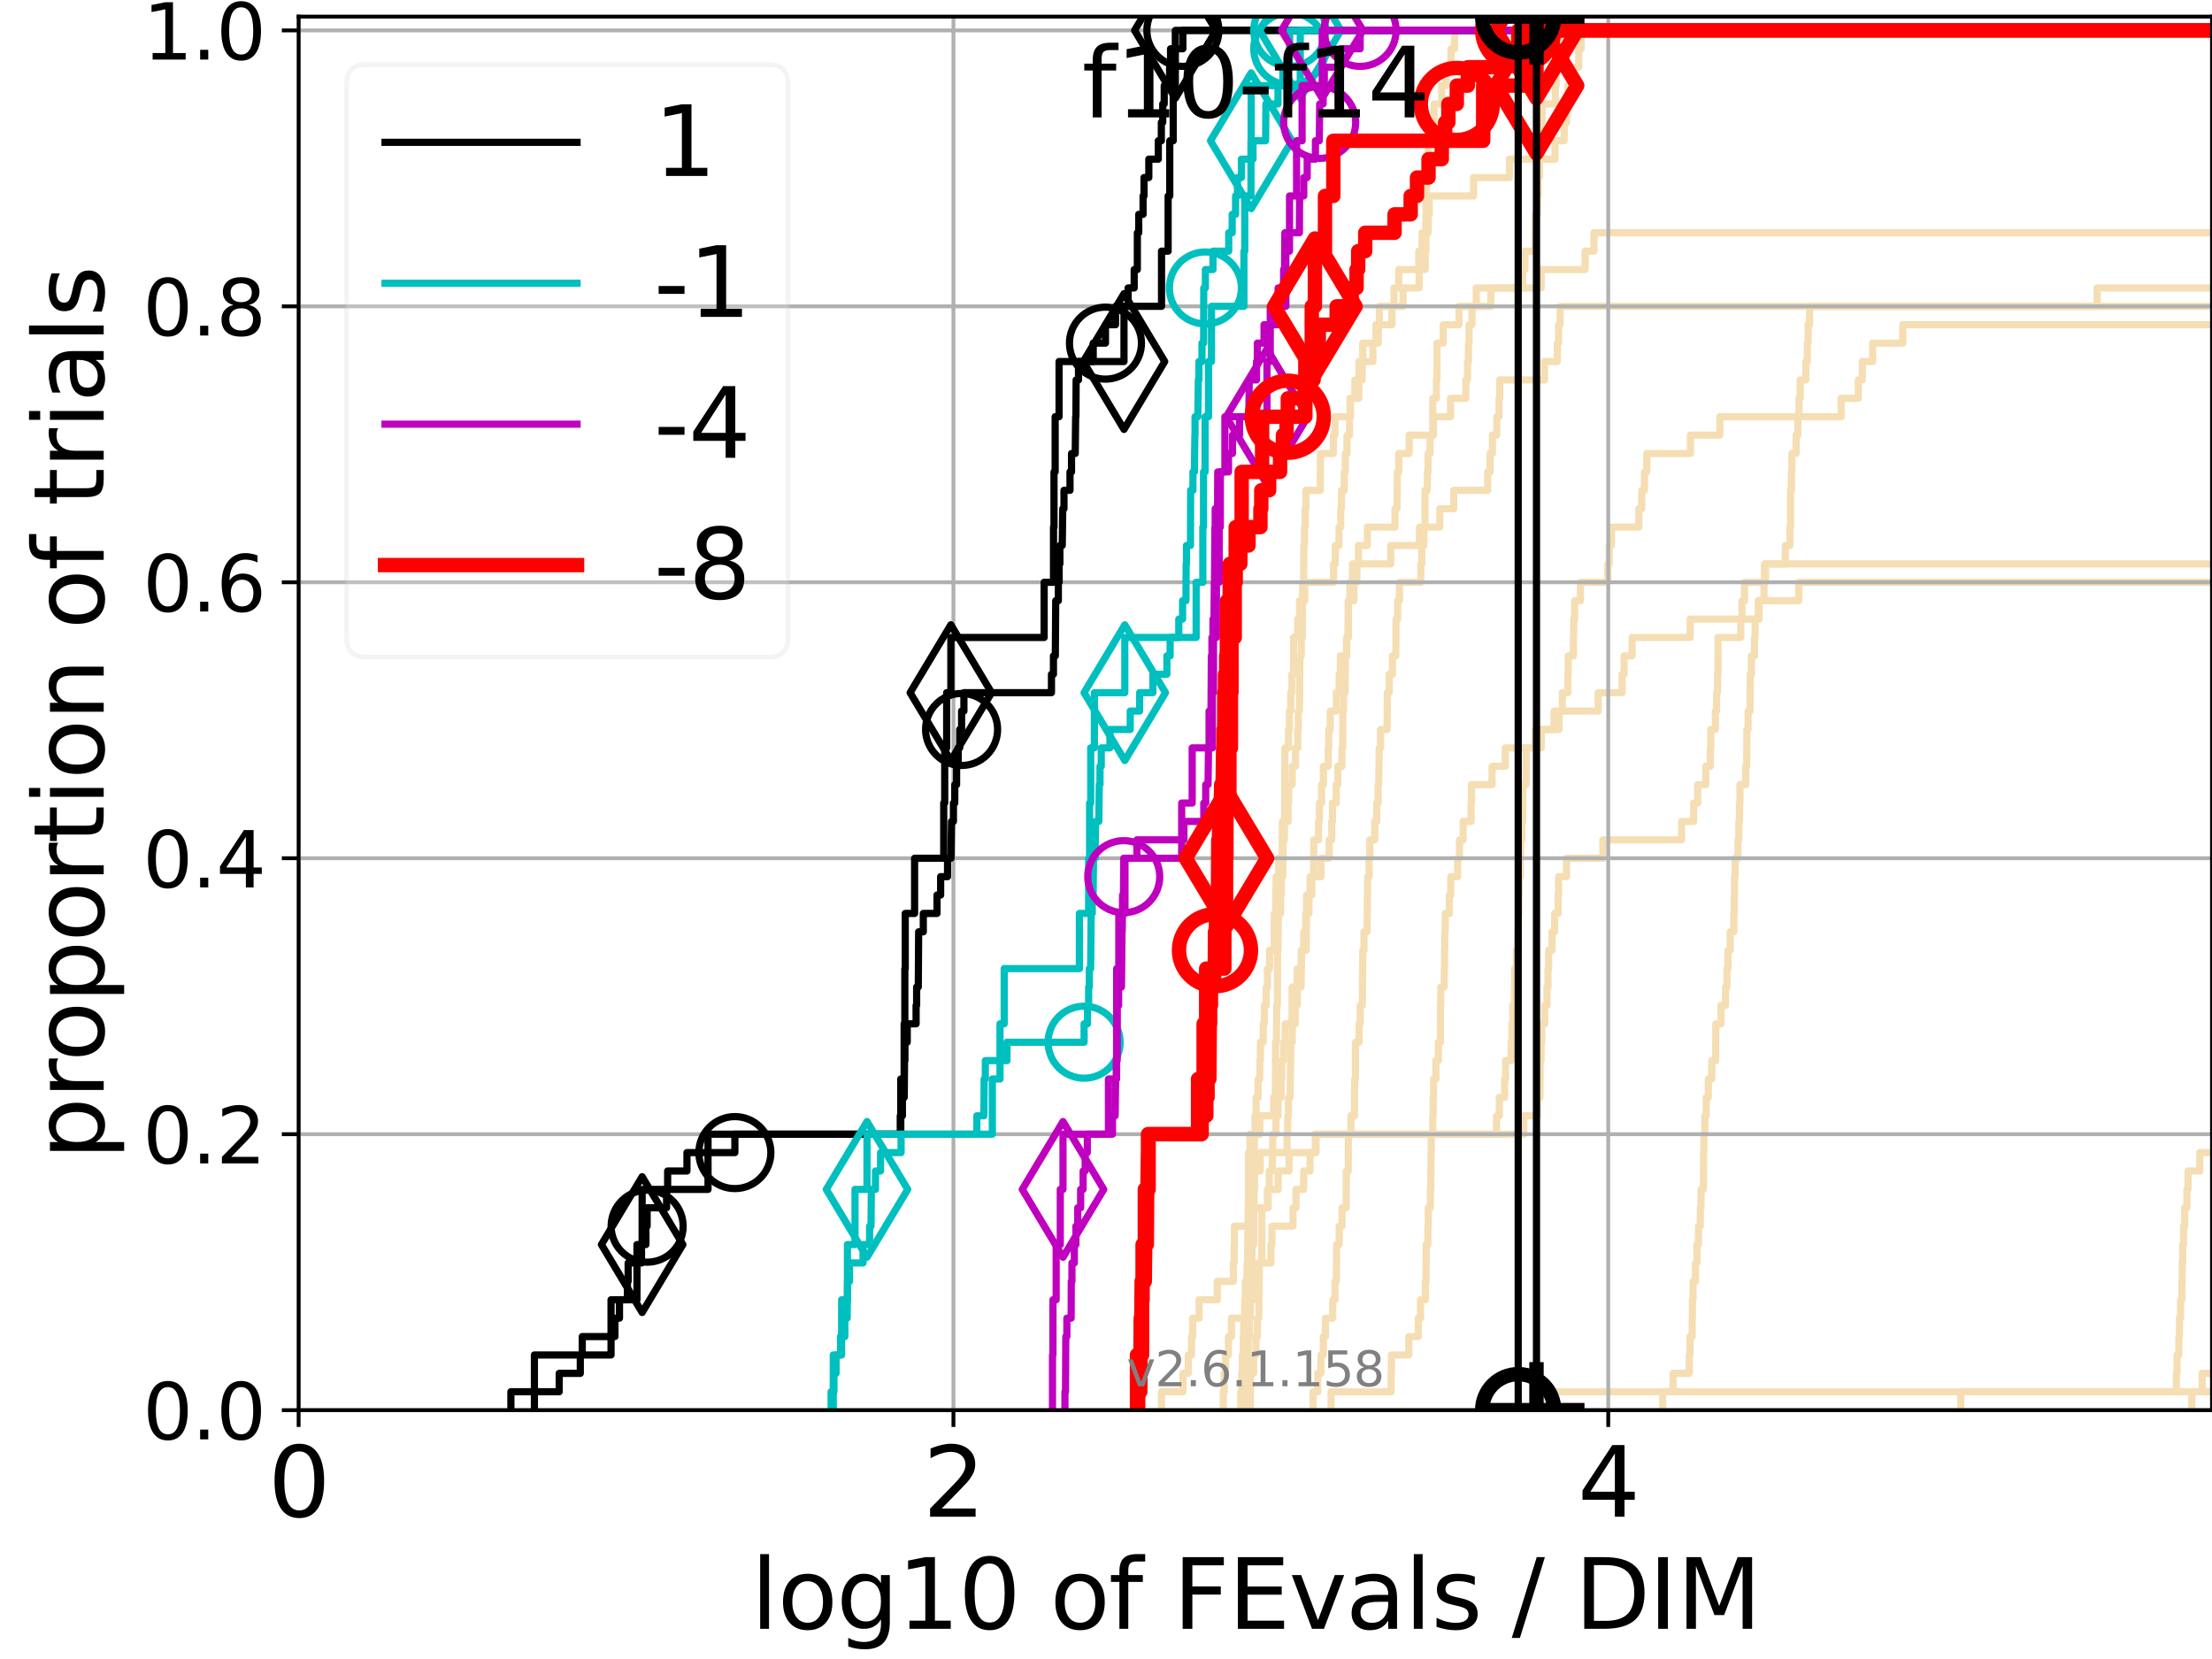 <?xml version="1.0" encoding="utf-8" standalone="no"?>
<!DOCTYPE svg PUBLIC "-//W3C//DTD SVG 1.1//EN"
  "http://www.w3.org/Graphics/SVG/1.1/DTD/svg11.dtd">
<svg xmlns:xlink="http://www.w3.org/1999/xlink" width="460.8pt" height="345.6pt" viewBox="0 0 460.8 345.6" xmlns="http://www.w3.org/2000/svg" version="1.1">
 <defs>
  <style type="text/css">*{stroke-linejoin: round; stroke-linecap: butt}</style>
 </defs>
 <g id="figure_1">
  <g id="patch_1">
   <path d="M 0 345.6 
L 460.8 345.6 
L 460.8 0 
L 0 0 
z
" style="fill: #ffffff"/>
  </g>
  <g id="axes_1">
   <g id="patch_2">
    <path d="M 62.208 293.76 
L 460.8 293.76 
L 460.8 3.456 
L 62.208 3.456 
z
" style="fill: #ffffff"/>
   </g>
   <g id="line2d_1"/>
   <g id="line2d_2"/>
   <g id="line2d_3"/>
   <g id="line2d_4">
    <path d="M 260.482 293.76 
L 260.497 286.095 
L 261.155 286.095 
L 261.155 282.263 
L 261.627 282.263 
L 261.627 278.43 
L 261.937 278.43 
L 261.937 274.598 
L 262.228 274.598 
L 262.335 263.101 
L 262.84 263.101 
L 262.876 251.604 
L 264.028 251.604 
L 264.028 247.771 
L 264.416 247.771 
L 264.416 243.939 
L 265.042 243.939 
L 265.15 236.274 
L 265.804 236.274 
L 265.804 232.442 
L 266.24 232.442 
L 266.24 228.609 
L 266.872 228.609 
L 266.872 224.777 
L 267.016 224.777 
L 267.016 220.944 
L 267.395 220.944 
L 267.395 217.112 
L 267.736 217.112 
L 267.736 213.28 
L 269.144 213.28 
L 269.171 205.615 
L 270.245 205.615 
L 270.245 201.782 
L 271.121 201.782 
L 271.121 197.95 
L 272.12 197.95 
L 272.168 190.285 
L 272.675 190.285 
L 272.675 186.453 
L 272.924 186.453 
L 272.924 182.621 
L 275.182 182.621 
L 275.182 178.788 
L 276.893 178.788 
L 276.893 174.956 
L 277.438 174.956 
L 277.438 171.123 
L 277.578 171.123 
L 277.578 167.291 
L 278.361 167.291 
L 278.361 163.459 
L 278.682 163.459 
L 278.682 159.626 
L 279.543 159.626 
L 279.543 155.794 
L 279.715 155.794 
L 279.721 148.129 
L 279.905 148.129 
L 279.905 144.297 
L 280.203 144.297 
L 280.268 136.632 
L 280.537 136.632 
L 280.537 132.799 
L 280.842 132.799 
L 280.875 125.135 
L 281.201 125.135 
L 281.201 121.302 
L 281.748 121.302 
L 281.748 117.47 
L 282.989 117.47 
L 282.989 113.637 
L 284.843 113.637 
L 284.843 109.805 
L 290.594 109.805 
L 290.594 105.973 
L 291.009 105.973 
L 291.092 98.308 
L 291.384 98.308 
L 291.384 94.475 
L 293.556 94.475 
L 293.556 90.643 
L 298.616 90.643 
L 298.616 86.811 
L 302.176 86.811 
L 302.176 82.978 
L 305.355 82.978 
L 305.355 79.146 
L 305.712 79.146 
L 305.712 75.313 
L 305.911 75.313 
L 305.911 71.481 
L 306.029 71.481 
L 306.029 67.649 
L 306.642 67.649 
L 306.642 63.816 
L 307.532 63.816 
L 307.532 59.984 
L 321.054 59.984 
L 321.054 56.151 
L 330.218 56.151 
L 330.218 52.319 
L 332.057 52.319 
L 332.057 48.487 
L 332.057 48.487 
L 460.8 48.487 
L 460.8 48.487 
" clip-path="url(#p5fe24fdeb2)" style="fill: none; stroke: #f5deb3; stroke-width: 1.5; stroke-linecap: square"/>
   </g>
   <g id="line2d_5"/>
   <g id="line2d_6"/>
   <g id="line2d_7">
    <path d="M 259.767 293.76 
L 259.861 282.263 
L 260.026 282.263 
L 260.026 278.43 
L 260.287 278.43 
L 260.287 274.598 
L 260.453 274.598 
L 260.453 270.766 
L 260.667 270.766 
L 260.667 266.933 
L 260.811 266.933 
L 260.843 259.268 
L 261.189 259.268 
L 261.257 247.771 
L 261.314 247.771 
L 261.314 243.939 
L 262.522 243.939 
L 262.522 240.106 
L 268.124 240.106 
L 268.124 236.274 
L 268.255 236.274 
L 268.255 232.442 
L 268.398 232.442 
L 268.398 228.609 
L 268.748 228.609 
L 268.846 220.944 
L 268.873 220.944 
L 268.873 217.112 
L 269.194 217.112 
L 269.194 213.28 
L 269.843 213.28 
L 269.843 209.447 
L 270.235 209.447 
L 270.235 205.615 
L 271.046 205.615 
L 271.104 197.95 
L 271.595 197.95 
L 271.595 194.118 
L 272.007 194.118 
L 272.007 190.285 
L 272.186 190.285 
L 272.186 186.453 
L 273.277 186.453 
L 273.277 182.621 
L 273.657 182.621 
L 273.686 174.956 
L 274.668 174.956 
L 274.668 171.123 
L 274.852 171.123 
L 274.852 167.291 
L 275.305 167.291 
L 275.305 163.459 
L 275.688 163.459 
L 275.688 159.626 
L 276.693 159.626 
L 276.693 155.794 
L 276.806 155.794 
L 276.806 151.961 
L 277.121 151.961 
L 277.121 148.129 
L 278.384 148.129 
L 278.384 144.297 
L 278.968 144.297 
L 278.968 140.464 
L 279.227 140.464 
L 279.227 136.632 
L 280.508 136.632 
L 280.508 132.799 
L 280.856 132.799 
L 280.898 125.135 
L 282.044 125.135 
L 282.044 121.302 
L 282.662 121.302 
L 282.662 117.47 
L 289.728 117.47 
L 289.728 113.637 
L 295.701 113.637 
L 295.701 109.805 
L 299.937 109.805 
L 299.937 105.973 
L 302.842 105.973 
L 302.842 102.14 
L 309.909 102.14 
L 309.909 98.308 
L 310.416 98.308 
L 310.416 94.475 
L 310.899 94.475 
L 310.899 90.643 
L 311.815 90.643 
L 311.815 86.811 
L 312.279 86.811 
L 312.279 82.978 
L 312.438 82.978 
L 312.438 79.146 
L 321.749 79.146 
L 321.749 75.313 
L 324.423 75.313 
L 324.423 71.481 
L 324.686 71.481 
L 324.686 67.649 
L 324.997 67.649 
L 324.997 63.816 
L 436.869 63.816 
L 436.869 59.984 
L 461.8 59.984 
L 461.8 59.984 
" clip-path="url(#p5fe24fdeb2)" style="fill: none; stroke: #f5deb3; stroke-width: 1.5; stroke-linecap: square"/>
   </g>
   <g id="line2d_8"/>
   <g id="line2d_9">
    <path d="M 258.471 293.76 
L 258.471 289.928 
L 258.725 289.928 
L 258.725 286.095 
L 258.859 286.095 
L 258.859 282.263 
L 258.994 282.263 
L 258.994 278.43 
L 259.261 278.43 
L 259.261 274.598 
L 259.418 274.598 
L 259.418 270.766 
L 259.696 270.766 
L 259.799 263.101 
L 259.919 263.101 
L 260.016 251.604 
L 260.068 251.604 
L 260.081 240.106 
L 260.403 240.106 
L 260.403 236.274 
L 262.448 236.274 
L 262.448 232.442 
L 265.316 232.442 
L 265.316 228.609 
L 265.672 228.609 
L 265.728 217.112 
L 265.899 217.112 
L 265.969 209.447 
L 266.105 209.447 
L 266.141 197.95 
L 266.218 197.95 
L 266.321 190.285 
L 266.764 190.285 
L 266.764 186.453 
L 266.925 186.453 
L 266.925 182.621 
L 267.227 182.621 
L 267.329 174.956 
L 267.577 174.956 
L 267.577 171.123 
L 268.323 171.123 
L 268.323 167.291 
L 268.466 167.291 
L 268.466 163.459 
L 269.178 163.459 
L 269.178 159.626 
L 269.873 159.626 
L 269.873 155.794 
L 270.346 155.794 
L 270.346 151.961 
L 270.465 151.961 
L 270.465 148.129 
L 270.695 148.129 
L 270.801 136.632 
L 271.073 136.632 
L 271.073 132.799 
L 271.3 132.799 
L 271.371 121.302 
L 271.57 121.302 
L 271.604 113.637 
L 271.742 113.637 
L 271.742 109.805 
L 271.893 109.805 
L 271.893 105.973 
L 272.056 105.973 
L 272.056 102.14 
L 275.034 102.14 
L 275.063 94.475 
L 277.774 94.475 
L 277.774 90.643 
L 278.1 90.643 
L 278.1 86.811 
L 281.227 86.811 
L 281.227 82.978 
L 283.049 82.978 
L 283.106 75.313 
L 286.005 75.313 
L 286.005 71.481 
L 287.128 71.481 
L 287.128 67.649 
L 289.964 67.649 
L 289.964 63.816 
L 292.281 63.816 
L 292.281 59.984 
L 295.639 59.984 
L 295.639 56.151 
L 296.907 56.151 
L 296.907 52.319 
L 297.057 52.319 
L 297.057 48.487 
L 297.519 48.487 
L 297.519 44.654 
L 297.741 44.654 
L 297.741 40.822 
L 306.967 40.822 
L 306.967 36.989 
L 314.445 36.989 
L 314.445 33.157 
L 323.943 33.157 
L 323.943 29.325 
L 325.848 29.325 
L 325.848 25.492 
L 326.36 25.492 
L 326.36 21.66 
L 326.647 21.66 
L 326.647 17.827 
L 327.243 17.827 
L 327.243 13.995 
L 328.871 13.995 
L 328.871 10.163 
L 329.395 10.163 
L 329.395 6.33 
L 329.395 6.33 
L 460.8 6.33 
L 460.8 6.33 
" clip-path="url(#p5fe24fdeb2)" style="fill: none; stroke: #f5deb3; stroke-width: 1.5; stroke-linecap: square"/>
   </g>
   <g id="line2d_10"/>
   <g id="line2d_11">
    <path d="M 408.471 293.76 
L 408.471 289.928 
L 453.368 289.928 
L 453.368 286.095 
L 453.518 286.095 
L 453.518 282.263 
L 453.895 282.263 
L 453.895 278.43 
L 454.02 278.43 
L 454.02 274.598 
L 454.252 274.598 
L 454.252 270.766 
L 454.528 270.766 
L 454.528 266.933 
L 454.597 266.933 
L 454.597 263.101 
L 454.697 263.101 
L 454.697 259.268 
L 454.879 259.268 
L 454.879 255.436 
L 455.113 255.436 
L 455.113 251.604 
L 455.576 251.604 
L 455.576 247.771 
L 455.805 247.771 
L 455.805 243.939 
L 458.259 243.939 
L 458.259 240.106 
L 458.259 240.106 
L 458.259 240.106 
L 460.8 240.106 
" clip-path="url(#p5fe24fdeb2)" style="fill: none; stroke: #f5deb3; stroke-width: 1.5; stroke-linecap: square"/>
   </g>
   <g id="line2d_12">
    <path d="M 320.466 293.76 
L 320.466 289.928 
L 320.466 289.928 
L 320.466 289.928 
L 460.8 289.928 
" clip-path="url(#p5fe24fdeb2)" style="fill: none; stroke: #f5deb3; stroke-width: 1.5; stroke-linecap: square"/>
   </g>
   <g id="line2d_13"/>
   <g id="line2d_14"/>
   <g id="line2d_15"/>
   <g id="line2d_16">
    <path d="M 456.587 293.76 
L 456.587 289.928 
L 458.738 289.928 
L 458.738 286.095 
L 458.738 286.095 
L 458.738 286.095 
L 460.8 286.095 
" clip-path="url(#p5fe24fdeb2)" style="fill: none; stroke: #f5deb3; stroke-width: 1.5; stroke-linecap: square"/>
   </g>
   <g id="line2d_17">
    <path d="M 346.373 293.76 
L 346.373 289.928 
L 348.521 289.928 
L 348.521 286.095 
L 351.908 286.095 
L 351.908 282.263 
L 352.065 282.263 
L 352.065 278.43 
L 352.519 278.43 
L 352.519 274.598 
L 352.559 274.598 
L 352.559 270.766 
L 352.693 270.766 
L 352.693 266.933 
L 353.201 266.933 
L 353.201 263.101 
L 353.511 263.101 
L 353.511 259.268 
L 353.824 259.268 
L 353.824 255.436 
L 354.206 255.436 
L 354.206 251.604 
L 354.355 251.604 
L 354.355 247.771 
L 354.863 247.771 
L 354.863 243.939 
L 354.889 243.939 
L 354.889 240.106 
L 354.935 240.106 
L 354.935 236.274 
L 355.152 236.274 
L 355.152 232.442 
L 355.435 232.442 
L 355.435 228.609 
L 355.873 228.609 
L 355.873 224.777 
L 356.598 224.777 
L 356.598 220.944 
L 357.401 220.944 
L 357.401 217.112 
L 357.43 217.112 
L 357.43 213.28 
L 358.515 213.28 
L 358.515 209.447 
L 359.461 209.447 
L 359.461 205.615 
L 359.761 205.615 
L 359.761 201.782 
L 359.977 201.782 
L 359.977 197.95 
L 360.435 197.95 
L 360.435 194.118 
L 361.192 194.118 
L 361.192 190.285 
L 361.28 190.285 
L 361.28 186.453 
L 361.331 186.453 
L 361.331 182.621 
L 361.454 182.621 
L 361.454 178.788 
L 362.049 178.788 
L 362.049 174.956 
L 362.231 174.956 
L 362.231 171.123 
L 362.366 171.123 
L 362.366 167.291 
L 362.462 167.291 
L 362.462 163.459 
L 363.66 163.459 
L 363.66 159.626 
L 363.871 159.626 
L 363.871 155.794 
L 363.906 155.794 
L 363.906 151.961 
L 364.156 151.961 
L 364.156 148.129 
L 364.567 148.129 
L 364.567 144.297 
L 364.609 144.297 
L 364.609 140.464 
L 364.844 140.464 
L 364.844 136.632 
L 365.491 136.632 
L 365.491 132.799 
L 365.618 132.799 
L 365.618 128.967 
L 366.285 128.967 
L 366.285 125.135 
L 367.48 125.135 
L 367.48 121.302 
L 367.807 121.302 
L 367.807 117.47 
L 371.912 117.47 
L 371.912 113.637 
L 372.866 113.637 
L 372.866 109.805 
L 372.99 109.805 
L 372.99 105.973 
L 372.995 105.973 
L 372.995 102.14 
L 373.184 102.14 
L 373.184 98.308 
L 373.291 98.308 
L 373.291 94.475 
L 374.17 94.475 
L 374.17 90.643 
L 374.529 90.643 
L 374.529 86.811 
L 374.757 86.811 
L 374.757 82.978 
L 375.007 82.978 
L 375.007 79.146 
L 376.186 79.146 
L 376.186 75.313 
L 376.503 75.313 
L 376.503 71.481 
L 376.654 71.481 
L 376.654 67.649 
L 376.964 67.649 
L 376.964 63.816 
L 376.964 63.816 
L 376.964 63.816 
L 460.8 63.816 
" clip-path="url(#p5fe24fdeb2)" style="fill: none; stroke: #f5deb3; stroke-width: 1.5; stroke-linecap: square"/>
   </g>
   <g id="line2d_18">
    <path d="M 241.958 293.76 
L 241.958 289.928 
L 246.427 289.928 
L 246.427 286.095 
L 247.535 286.095 
L 247.535 282.263 
L 248.218 282.263 
L 248.218 278.43 
L 248.453 278.43 
L 248.453 274.598 
L 249.798 274.598 
L 249.798 270.766 
L 253.592 270.766 
L 253.592 266.933 
L 256.935 266.933 
L 256.935 263.101 
L 257.109 263.101 
L 257.109 259.268 
L 257.148 259.268 
L 257.148 255.436 
L 260.772 255.436 
L 260.772 251.604 
L 264.171 251.604 
L 264.171 247.771 
L 266.256 247.771 
L 266.256 243.939 
L 268.543 243.939 
L 268.543 240.106 
L 274.163 240.106 
L 274.163 236.274 
L 311.761 236.274 
L 311.761 232.442 
L 312.331 232.442 
L 312.331 228.609 
L 313.433 228.609 
L 313.433 224.777 
L 313.64 224.777 
L 313.64 220.944 
L 314.794 220.944 
L 314.794 217.112 
L 314.962 217.112 
L 314.962 213.28 
L 315.129 213.28 
L 315.129 209.447 
L 315.471 209.447 
L 315.471 205.615 
L 315.513 205.615 
L 315.513 201.782 
L 315.888 201.782 
L 315.888 197.95 
L 316.242 197.95 
L 316.242 194.118 
L 316.334 194.118 
L 316.334 190.285 
L 316.439 190.285 
L 316.439 186.453 
L 316.477 186.453 
L 316.477 182.621 
L 316.732 182.621 
L 316.732 178.788 
L 316.781 178.788 
L 316.781 174.956 
L 317.045 174.956 
L 317.045 171.123 
L 317.228 171.123 
L 317.228 167.291 
L 317.248 167.291 
L 317.248 163.459 
L 317.916 163.459 
L 317.916 159.626 
L 317.938 159.626 
L 317.938 155.794 
L 321.071 155.794 
L 321.071 151.961 
L 324.776 151.961 
L 324.776 148.129 
L 332.929 148.129 
L 332.929 144.297 
L 337.918 144.297 
L 337.918 140.464 
L 338.329 140.464 
L 338.329 136.632 
L 339.998 136.632 
L 339.998 132.799 
L 352.093 132.799 
L 352.093 128.967 
L 366.451 128.967 
L 366.451 125.135 
L 374.705 125.135 
L 374.705 121.302 
L 374.705 121.302 
L 374.705 121.302 
L 460.8 121.302 
" clip-path="url(#p5fe24fdeb2)" style="fill: none; stroke: #f5deb3; stroke-width: 1.5; stroke-linecap: square"/>
   </g>
   <g id="line2d_19"/>
   <g id="line2d_20"/>
   <g id="line2d_21"/>
   <g id="line2d_22"/>
   <g id="line2d_23"/>
   <g id="line2d_24">
    <path d="M 273.528 293.76 
L 273.528 289.928 
L 274.507 289.928 
L 274.507 286.095 
L 275.172 286.095 
L 275.172 282.263 
L 275.673 282.263 
L 275.673 278.43 
L 276.113 278.43 
L 276.113 274.598 
L 277.624 274.598 
L 277.624 270.766 
L 278.096 270.766 
L 278.096 266.933 
L 278.387 266.933 
L 278.434 259.268 
L 278.98 259.268 
L 278.98 255.436 
L 279.578 255.436 
L 279.578 251.604 
L 280.432 251.604 
L 280.471 243.939 
L 280.874 243.939 
L 280.885 236.274 
L 281.42 236.274 
L 281.42 232.442 
L 282.159 232.442 
L 282.204 224.777 
L 282.367 224.777 
L 282.379 217.112 
L 283.134 217.112 
L 283.134 213.28 
L 283.354 213.28 
L 283.354 209.447 
L 283.804 209.447 
L 283.893 197.95 
L 284.145 197.95 
L 284.145 194.118 
L 284.788 194.118 
L 284.857 186.453 
L 284.906 186.453 
L 284.906 182.621 
L 285.212 182.621 
L 285.212 178.788 
L 285.354 178.788 
L 285.354 174.956 
L 286.387 174.956 
L 286.387 171.123 
L 286.797 171.123 
L 286.797 167.291 
L 287.083 167.291 
L 287.083 163.459 
L 287.22 163.459 
L 287.312 155.794 
L 287.589 155.794 
L 287.589 151.961 
L 288.976 151.961 
L 288.987 144.297 
L 289.402 144.297 
L 289.402 140.464 
L 290.067 140.464 
L 290.067 136.632 
L 290.773 136.632 
L 290.817 128.967 
L 291.158 128.967 
L 291.158 125.135 
L 291.524 125.135 
L 291.524 121.302 
L 295.989 121.302 
L 295.989 117.47 
L 296.175 117.47 
L 296.175 113.637 
L 296.633 113.637 
L 296.633 109.805 
L 296.845 109.805 
L 296.854 102.14 
L 297.342 102.14 
L 297.342 98.308 
L 297.492 98.308 
L 297.492 94.475 
L 297.908 94.475 
L 297.908 90.643 
L 298.456 90.643 
L 298.479 82.978 
L 299.232 82.978 
L 299.232 79.146 
L 299.345 79.146 
L 299.366 71.481 
L 300.644 71.481 
L 300.644 67.649 
L 303.933 67.649 
L 303.933 63.816 
L 310.583 63.816 
L 310.583 59.984 
L 317.191 59.984 
L 317.191 56.151 
L 317.678 56.151 
L 317.678 52.319 
L 319.796 52.319 
L 319.84 44.654 
L 320.243 44.654 
L 320.243 40.822 
L 320.437 40.822 
L 320.437 36.989 
L 320.704 36.989 
L 320.704 33.157 
L 320.953 33.157 
L 320.961 25.492 
L 321.242 25.492 
L 321.242 21.66 
L 323.999 21.66 
L 323.999 17.827 
L 324.166 17.827 
L 324.166 13.995 
L 324.799 13.995 
L 324.799 10.163 
L 325.394 10.163 
L 325.394 6.33 
L 325.394 6.33 
L 460.8 6.33 
L 460.8 6.33 
" clip-path="url(#p5fe24fdeb2)" style="fill: none; stroke: #f5deb3; stroke-width: 1.5; stroke-linecap: square"/>
   </g>
   <g id="line2d_25"/>
   <g id="line2d_26">
    <path d="M 277.285 293.76 
L 277.285 289.928 
L 289.79 289.928 
L 289.79 286.095 
L 289.854 286.095 
L 289.854 282.263 
L 293.487 282.263 
L 293.487 278.43 
L 295.446 278.43 
L 295.446 274.598 
L 295.922 274.598 
L 295.922 270.766 
L 296.934 270.766 
L 296.934 266.933 
L 297.074 266.933 
L 297.074 263.101 
L 297.113 263.101 
L 297.113 259.268 
L 297.448 259.268 
L 297.448 255.436 
L 297.531 255.436 
L 297.531 251.604 
L 297.974 251.604 
L 297.974 247.771 
L 298.053 247.771 
L 298.053 243.939 
L 298.101 243.939 
L 298.101 240.106 
L 298.153 240.106 
L 298.153 236.274 
L 298.467 236.274 
L 298.467 232.442 
L 298.555 232.442 
L 298.555 228.609 
L 298.634 228.609 
L 298.634 224.777 
L 299.13 224.777 
L 299.13 220.944 
L 299.646 220.944 
L 299.646 217.112 
L 300.065 217.112 
L 300.065 213.28 
L 300.071 213.28 
L 300.071 209.447 
L 300.125 209.447 
L 300.125 205.615 
L 300.86 205.615 
L 300.86 201.782 
L 300.932 201.782 
L 300.932 197.95 
L 300.973 197.95 
L 300.973 194.118 
L 301.067 194.118 
L 301.067 190.285 
L 301.926 190.285 
L 301.926 186.453 
L 302.228 186.453 
L 302.228 182.621 
L 303.661 182.621 
L 303.661 178.788 
L 304.024 178.788 
L 304.024 174.956 
L 304.8 174.956 
L 304.8 171.123 
L 306.459 171.123 
L 306.459 167.291 
L 306.529 167.291 
L 306.529 163.459 
L 310.828 163.459 
L 310.828 159.626 
L 313.582 159.626 
L 313.582 155.794 
L 319.822 155.794 
L 319.822 151.961 
L 323.736 151.961 
L 323.736 148.129 
L 325.464 148.129 
L 325.464 144.297 
L 326.617 144.297 
L 326.617 140.464 
L 326.68 140.464 
L 326.68 136.632 
L 327.766 136.632 
L 327.766 132.799 
L 327.827 132.799 
L 327.827 128.967 
L 328.024 128.967 
L 328.024 125.135 
L 329.24 125.135 
L 329.24 121.302 
L 334.933 121.302 
L 334.933 117.47 
L 335.233 117.47 
L 335.233 113.637 
L 335.669 113.637 
L 335.669 109.805 
L 341.41 109.805 
L 341.41 105.973 
L 342.002 105.973 
L 342.002 102.14 
L 342.573 102.14 
L 342.573 98.308 
L 343.043 98.308 
L 343.043 94.475 
L 352.149 94.475 
L 352.149 90.643 
L 358.278 90.643 
L 358.278 86.811 
L 383.533 86.811 
L 383.533 82.978 
L 387.116 82.978 
L 387.116 79.146 
L 387.965 79.146 
L 387.965 75.313 
L 390.099 75.313 
L 390.099 71.481 
L 396.399 71.481 
L 396.399 67.649 
L 396.399 67.649 
L 396.399 67.649 
L 460.8 67.649 
" clip-path="url(#p5fe24fdeb2)" style="fill: none; stroke: #f5deb3; stroke-width: 1.5; stroke-linecap: square"/>
   </g>
   <g id="line2d_27">
    <path d="M 254.827 293.76 
L 254.827 289.928 
L 255.007 289.928 
L 255.007 286.095 
L 255.31 286.095 
L 255.31 282.263 
L 255.902 282.263 
L 255.902 278.43 
L 256.54 278.43 
L 256.54 274.598 
L 259.569 274.598 
L 259.569 270.766 
L 261.16 270.766 
L 261.16 266.933 
L 262.186 266.933 
L 262.186 263.101 
L 264.762 263.101 
L 264.762 259.268 
L 264.974 259.268 
L 264.974 255.436 
L 269.359 255.436 
L 269.359 251.604 
L 269.981 251.604 
L 269.981 247.771 
L 271.591 247.771 
L 271.591 243.939 
L 272.907 243.939 
L 272.907 240.106 
L 273.999 240.106 
L 273.999 236.274 
L 317.437 236.274 
L 317.437 232.442 
L 320.262 232.442 
L 320.262 228.609 
L 320.811 228.609 
L 320.811 224.777 
L 320.824 224.777 
L 320.824 220.944 
L 321.023 220.944 
L 321.023 217.112 
L 321.161 217.112 
L 321.161 213.28 
L 321.792 213.28 
L 321.792 209.447 
L 322.271 209.447 
L 322.271 205.615 
L 322.471 205.615 
L 322.471 201.782 
L 322.611 201.782 
L 322.611 197.95 
L 323.32 197.95 
L 323.32 194.118 
L 323.862 194.118 
L 323.862 190.285 
L 324.576 190.285 
L 324.576 186.453 
L 324.678 186.453 
L 324.678 182.621 
L 326.334 182.621 
L 326.334 178.788 
L 333.91 178.788 
L 333.91 174.956 
L 350.302 174.956 
L 350.302 171.123 
L 352.826 171.123 
L 352.826 167.291 
L 353.664 167.291 
L 353.664 163.459 
L 355.344 163.459 
L 355.344 159.626 
L 356.291 159.626 
L 356.291 155.794 
L 356.387 155.794 
L 356.387 151.961 
L 357.342 151.961 
L 357.342 148.129 
L 357.594 148.129 
L 357.594 144.297 
L 357.795 144.297 
L 357.795 140.464 
L 357.886 140.464 
L 357.886 136.632 
L 357.889 136.632 
L 357.889 132.799 
L 362.641 132.799 
L 362.641 128.967 
L 362.89 128.967 
L 362.89 125.135 
L 363.422 125.135 
L 363.422 121.302 
L 367.581 121.302 
L 367.581 117.47 
L 367.581 117.47 
L 367.581 117.47 
L 460.8 117.47 
" clip-path="url(#p5fe24fdeb2)" style="fill: none; stroke: #f5deb3; stroke-width: 1.5; stroke-linecap: square"/>
   </g>
   <g id="line2d_28">
    <path d="M 258.653 293.76 
L 258.705 286.095 
L 258.809 286.095 
L 258.809 282.263 
L 259.054 282.263 
L 259.096 274.598 
L 259.305 274.598 
L 259.305 270.766 
L 259.421 270.766 
L 259.421 266.933 
L 259.908 266.933 
L 259.998 259.268 
L 260.037 259.268 
L 260.037 255.436 
L 260.57 255.436 
L 260.57 251.604 
L 260.854 251.604 
L 260.854 247.771 
L 261.261 247.771 
L 261.318 236.274 
L 261.437 236.274 
L 261.437 232.442 
L 261.664 232.442 
L 261.664 228.609 
L 262.077 228.609 
L 262.077 224.777 
L 262.441 224.777 
L 262.441 220.944 
L 262.563 220.944 
L 262.563 217.112 
L 263.166 217.112 
L 263.166 213.28 
L 263.399 213.28 
L 263.399 209.447 
L 263.781 209.447 
L 263.781 205.615 
L 264.044 205.615 
L 264.044 201.782 
L 264.477 201.782 
L 264.477 197.95 
L 265.425 197.95 
L 265.456 190.285 
L 265.743 190.285 
L 265.849 182.621 
L 266.383 182.621 
L 266.383 178.788 
L 267.112 178.788 
L 267.144 171.123 
L 267.609 171.123 
L 267.67 155.794 
L 268.406 155.794 
L 268.406 151.961 
L 268.594 151.961 
L 268.594 148.129 
L 268.889 148.129 
L 268.889 144.297 
L 269.134 144.297 
L 269.134 140.464 
L 269.464 140.464 
L 269.473 132.799 
L 270.312 132.799 
L 270.312 128.967 
L 270.721 128.967 
L 270.721 125.135 
L 271.793 125.135 
L 271.793 121.302 
L 277.806 121.302 
L 277.806 117.47 
L 278.153 117.47 
L 278.153 113.637 
L 278.939 113.637 
L 278.939 109.805 
L 279.296 109.805 
L 279.296 105.973 
L 279.445 105.973 
L 279.445 102.14 
L 280.04 102.14 
L 280.04 98.308 
L 280.249 98.308 
L 280.249 94.475 
L 280.611 94.475 
L 280.611 90.643 
L 281.132 90.643 
L 281.132 86.811 
L 281.331 86.811 
L 281.331 82.978 
L 282.244 82.978 
L 282.244 79.146 
L 283.77 79.146 
L 283.77 75.313 
L 283.884 75.313 
L 283.884 71.481 
L 286.634 71.481 
L 286.634 67.649 
L 287.352 67.649 
L 287.352 63.816 
L 290.378 63.816 
L 290.378 59.984 
L 291.392 59.984 
L 291.392 56.151 
L 295.56 56.151 
L 295.56 52.319 
L 296.237 52.319 
L 296.237 48.487 
L 297.026 48.487 
L 297.088 40.822 
L 297.145 40.822 
L 297.145 36.989 
L 297.472 36.989 
L 297.582 29.325 
L 298.72 29.325 
L 298.764 21.66 
L 300.329 21.66 
L 300.329 17.827 
L 301.231 17.827 
L 301.231 13.995 
L 302.26 13.995 
L 302.26 10.163 
L 303.01 10.163 
L 303.01 6.33 
L 303.01 6.33 
L 460.8 6.33 
L 460.8 6.33 
" clip-path="url(#p5fe24fdeb2)" style="fill: none; stroke: #f5deb3; stroke-width: 1.5; stroke-linecap: square"/>
   </g>
   <g id="line2d_29"/>
   <g id="line2d_30"/>
   <g id="matplotlib.axis_1">
    <g id="xtick_1">
     <g id="line2d_31">
      <path d="M 62.208 293.76 
L 62.208 3.456 
" clip-path="url(#p5fe24fdeb2)" style="fill: none; stroke: #b0b0b0; stroke-width: 0.8; stroke-linecap: square"/>
     </g>
     <g id="line2d_32">
      <defs>
       <path id="me2d97b1379" d="M 0 0 
L 0 3.5 
" style="stroke: #000000; stroke-width: 0.8"/>
      </defs>
      <g>
       <use xlink:href="#me2d97b1379" x="62.208" y="293.76" style="stroke: #000000; stroke-width: 0.8"/>
      </g>
     </g>
     <g id="text_1">
      <!-- 0 -->
      <g transform="translate(55.846 315.957)scale(0.2 -0.2)">
       <defs>
        <path id="DejaVuSans-30" d="M 2034 4250 
Q 1547 4250 1301 3770 
Q 1056 3291 1056 2328 
Q 1056 1369 1301 889 
Q 1547 409 2034 409 
Q 2525 409 2770 889 
Q 3016 1369 3016 2328 
Q 3016 3291 2770 3770 
Q 2525 4250 2034 4250 
z
M 2034 4750 
Q 2819 4750 3233 4129 
Q 3647 3509 3647 2328 
Q 3647 1150 3233 529 
Q 2819 -91 2034 -91 
Q 1250 -91 836 529 
Q 422 1150 422 2328 
Q 422 3509 836 4129 
Q 1250 4750 2034 4750 
z
" transform="scale(0.016)"/>
       </defs>
       <use xlink:href="#DejaVuSans-30"/>
      </g>
     </g>
    </g>
    <g id="xtick_2">
     <g id="line2d_33">
      <path d="M 198.618 293.76 
L 198.618 3.456 
" clip-path="url(#p5fe24fdeb2)" style="fill: none; stroke: #b0b0b0; stroke-width: 0.8; stroke-linecap: square"/>
     </g>
     <g id="line2d_34">
      <g>
       <use xlink:href="#me2d97b1379" x="198.618" y="293.76" style="stroke: #000000; stroke-width: 0.8"/>
      </g>
     </g>
     <g id="text_2">
      <!-- 2 -->
      <g transform="translate(192.255 315.957)scale(0.2 -0.2)">
       <defs>
        <path id="DejaVuSans-32" d="M 1228 531 
L 3431 531 
L 3431 0 
L 469 0 
L 469 531 
Q 828 903 1448 1529 
Q 2069 2156 2228 2338 
Q 2531 2678 2651 2914 
Q 2772 3150 2772 3378 
Q 2772 3750 2511 3984 
Q 2250 4219 1831 4219 
Q 1534 4219 1204 4116 
Q 875 4013 500 3803 
L 500 4441 
Q 881 4594 1212 4672 
Q 1544 4750 1819 4750 
Q 2544 4750 2975 4387 
Q 3406 4025 3406 3419 
Q 3406 3131 3298 2873 
Q 3191 2616 2906 2266 
Q 2828 2175 2409 1742 
Q 1991 1309 1228 531 
z
" transform="scale(0.016)"/>
       </defs>
       <use xlink:href="#DejaVuSans-32"/>
      </g>
     </g>
    </g>
    <g id="xtick_3">
     <g id="line2d_35">
      <path d="M 335.028 293.76 
L 335.028 3.456 
" clip-path="url(#p5fe24fdeb2)" style="fill: none; stroke: #b0b0b0; stroke-width: 0.8; stroke-linecap: square"/>
     </g>
     <g id="line2d_36">
      <g>
       <use xlink:href="#me2d97b1379" x="335.028" y="293.76" style="stroke: #000000; stroke-width: 0.8"/>
      </g>
     </g>
     <g id="text_3">
      <!-- 4 -->
      <g transform="translate(328.665 315.957)scale(0.2 -0.2)">
       <defs>
        <path id="DejaVuSans-34" d="M 2419 4116 
L 825 1625 
L 2419 1625 
L 2419 4116 
z
M 2253 4666 
L 3047 4666 
L 3047 1625 
L 3713 1625 
L 3713 1100 
L 3047 1100 
L 3047 0 
L 2419 0 
L 2419 1100 
L 313 1100 
L 313 1709 
L 2253 4666 
z
" transform="scale(0.016)"/>
       </defs>
       <use xlink:href="#DejaVuSans-34"/>
      </g>
     </g>
    </g>
    <g id="text_4">
     <!-- log10 of FEvals / DIM -->
     <g transform="translate(156.431 339.313)scale(0.2 -0.2)">
      <defs>
       <path id="DejaVuSans-6c" d="M 603 4863 
L 1178 4863 
L 1178 0 
L 603 0 
L 603 4863 
z
" transform="scale(0.016)"/>
       <path id="DejaVuSans-6f" d="M 1959 3097 
Q 1497 3097 1228 2736 
Q 959 2375 959 1747 
Q 959 1119 1226 758 
Q 1494 397 1959 397 
Q 2419 397 2687 759 
Q 2956 1122 2956 1747 
Q 2956 2369 2687 2733 
Q 2419 3097 1959 3097 
z
M 1959 3584 
Q 2709 3584 3137 3096 
Q 3566 2609 3566 1747 
Q 3566 888 3137 398 
Q 2709 -91 1959 -91 
Q 1206 -91 779 398 
Q 353 888 353 1747 
Q 353 2609 779 3096 
Q 1206 3584 1959 3584 
z
" transform="scale(0.016)"/>
       <path id="DejaVuSans-67" d="M 2906 1791 
Q 2906 2416 2648 2759 
Q 2391 3103 1925 3103 
Q 1463 3103 1205 2759 
Q 947 2416 947 1791 
Q 947 1169 1205 825 
Q 1463 481 1925 481 
Q 2391 481 2648 825 
Q 2906 1169 2906 1791 
z
M 3481 434 
Q 3481 -459 3084 -895 
Q 2688 -1331 1869 -1331 
Q 1566 -1331 1297 -1286 
Q 1028 -1241 775 -1147 
L 775 -588 
Q 1028 -725 1275 -790 
Q 1522 -856 1778 -856 
Q 2344 -856 2625 -561 
Q 2906 -266 2906 331 
L 2906 616 
Q 2728 306 2450 153 
Q 2172 0 1784 0 
Q 1141 0 747 490 
Q 353 981 353 1791 
Q 353 2603 747 3093 
Q 1141 3584 1784 3584 
Q 2172 3584 2450 3431 
Q 2728 3278 2906 2969 
L 2906 3500 
L 3481 3500 
L 3481 434 
z
" transform="scale(0.016)"/>
       <path id="DejaVuSans-31" d="M 794 531 
L 1825 531 
L 1825 4091 
L 703 3866 
L 703 4441 
L 1819 4666 
L 2450 4666 
L 2450 531 
L 3481 531 
L 3481 0 
L 794 0 
L 794 531 
z
" transform="scale(0.016)"/>
       <path id="DejaVuSans-20" transform="scale(0.016)"/>
       <path id="DejaVuSans-66" d="M 2375 4863 
L 2375 4384 
L 1825 4384 
Q 1516 4384 1395 4259 
Q 1275 4134 1275 3809 
L 1275 3500 
L 2222 3500 
L 2222 3053 
L 1275 3053 
L 1275 0 
L 697 0 
L 697 3053 
L 147 3053 
L 147 3500 
L 697 3500 
L 697 3744 
Q 697 4328 969 4595 
Q 1241 4863 1831 4863 
L 2375 4863 
z
" transform="scale(0.016)"/>
       <path id="DejaVuSans-46" d="M 628 4666 
L 3309 4666 
L 3309 4134 
L 1259 4134 
L 1259 2759 
L 3109 2759 
L 3109 2228 
L 1259 2228 
L 1259 0 
L 628 0 
L 628 4666 
z
" transform="scale(0.016)"/>
       <path id="DejaVuSans-45" d="M 628 4666 
L 3578 4666 
L 3578 4134 
L 1259 4134 
L 1259 2753 
L 3481 2753 
L 3481 2222 
L 1259 2222 
L 1259 531 
L 3634 531 
L 3634 0 
L 628 0 
L 628 4666 
z
" transform="scale(0.016)"/>
       <path id="DejaVuSans-76" d="M 191 3500 
L 800 3500 
L 1894 563 
L 2988 3500 
L 3597 3500 
L 2284 0 
L 1503 0 
L 191 3500 
z
" transform="scale(0.016)"/>
       <path id="DejaVuSans-61" d="M 2194 1759 
Q 1497 1759 1228 1600 
Q 959 1441 959 1056 
Q 959 750 1161 570 
Q 1363 391 1709 391 
Q 2188 391 2477 730 
Q 2766 1069 2766 1631 
L 2766 1759 
L 2194 1759 
z
M 3341 1997 
L 3341 0 
L 2766 0 
L 2766 531 
Q 2569 213 2275 61 
Q 1981 -91 1556 -91 
Q 1019 -91 701 211 
Q 384 513 384 1019 
Q 384 1609 779 1909 
Q 1175 2209 1959 2209 
L 2766 2209 
L 2766 2266 
Q 2766 2663 2505 2880 
Q 2244 3097 1772 3097 
Q 1472 3097 1187 3025 
Q 903 2953 641 2809 
L 641 3341 
Q 956 3463 1253 3523 
Q 1550 3584 1831 3584 
Q 2591 3584 2966 3190 
Q 3341 2797 3341 1997 
z
" transform="scale(0.016)"/>
       <path id="DejaVuSans-73" d="M 2834 3397 
L 2834 2853 
Q 2591 2978 2328 3040 
Q 2066 3103 1784 3103 
Q 1356 3103 1142 2972 
Q 928 2841 928 2578 
Q 928 2378 1081 2264 
Q 1234 2150 1697 2047 
L 1894 2003 
Q 2506 1872 2764 1633 
Q 3022 1394 3022 966 
Q 3022 478 2636 193 
Q 2250 -91 1575 -91 
Q 1294 -91 989 -36 
Q 684 19 347 128 
L 347 722 
Q 666 556 975 473 
Q 1284 391 1588 391 
Q 1994 391 2212 530 
Q 2431 669 2431 922 
Q 2431 1156 2273 1281 
Q 2116 1406 1581 1522 
L 1381 1569 
Q 847 1681 609 1914 
Q 372 2147 372 2553 
Q 372 3047 722 3315 
Q 1072 3584 1716 3584 
Q 2034 3584 2315 3537 
Q 2597 3491 2834 3397 
z
" transform="scale(0.016)"/>
       <path id="DejaVuSans-2f" d="M 1625 4666 
L 2156 4666 
L 531 -594 
L 0 -594 
L 1625 4666 
z
" transform="scale(0.016)"/>
       <path id="DejaVuSans-44" d="M 1259 4147 
L 1259 519 
L 2022 519 
Q 2988 519 3436 956 
Q 3884 1394 3884 2338 
Q 3884 3275 3436 3711 
Q 2988 4147 2022 4147 
L 1259 4147 
z
M 628 4666 
L 1925 4666 
Q 3281 4666 3915 4102 
Q 4550 3538 4550 2338 
Q 4550 1131 3912 565 
Q 3275 0 1925 0 
L 628 0 
L 628 4666 
z
" transform="scale(0.016)"/>
       <path id="DejaVuSans-49" d="M 628 4666 
L 1259 4666 
L 1259 0 
L 628 0 
L 628 4666 
z
" transform="scale(0.016)"/>
       <path id="DejaVuSans-4d" d="M 628 4666 
L 1569 4666 
L 2759 1491 
L 3956 4666 
L 4897 4666 
L 4897 0 
L 4281 0 
L 4281 4097 
L 3078 897 
L 2444 897 
L 1241 4097 
L 1241 0 
L 628 0 
L 628 4666 
z
" transform="scale(0.016)"/>
      </defs>
      <use xlink:href="#DejaVuSans-6c"/>
      <use xlink:href="#DejaVuSans-6f" x="27.783"/>
      <use xlink:href="#DejaVuSans-67" x="88.965"/>
      <use xlink:href="#DejaVuSans-31" x="152.441"/>
      <use xlink:href="#DejaVuSans-30" x="216.064"/>
      <use xlink:href="#DejaVuSans-20" x="279.688"/>
      <use xlink:href="#DejaVuSans-6f" x="311.475"/>
      <use xlink:href="#DejaVuSans-66" x="372.656"/>
      <use xlink:href="#DejaVuSans-20" x="407.861"/>
      <use xlink:href="#DejaVuSans-46" x="439.648"/>
      <use xlink:href="#DejaVuSans-45" x="497.168"/>
      <use xlink:href="#DejaVuSans-76" x="560.352"/>
      <use xlink:href="#DejaVuSans-61" x="619.531"/>
      <use xlink:href="#DejaVuSans-6c" x="680.811"/>
      <use xlink:href="#DejaVuSans-73" x="708.594"/>
      <use xlink:href="#DejaVuSans-20" x="760.693"/>
      <use xlink:href="#DejaVuSans-2f" x="792.48"/>
      <use xlink:href="#DejaVuSans-20" x="826.172"/>
      <use xlink:href="#DejaVuSans-44" x="857.959"/>
      <use xlink:href="#DejaVuSans-49" x="934.961"/>
      <use xlink:href="#DejaVuSans-4d" x="964.453"/>
     </g>
    </g>
   </g>
   <g id="matplotlib.axis_2">
    <g id="ytick_1">
     <g id="line2d_37">
      <path d="M 62.208 293.76 
L 460.8 293.76 
" clip-path="url(#p5fe24fdeb2)" style="fill: none; stroke: #b0b0b0; stroke-width: 0.8; stroke-linecap: square"/>
     </g>
     <g id="line2d_38">
      <defs>
       <path id="m55e47a7db4" d="M 0 0 
L -3.5 0 
" style="stroke: #000000; stroke-width: 0.8"/>
      </defs>
      <g>
       <use xlink:href="#m55e47a7db4" x="62.208" y="293.76" style="stroke: #000000; stroke-width: 0.8"/>
      </g>
     </g>
     <g id="text_5">
      <!-- 0.0 -->
      <g transform="translate(29.763 299.839)scale(0.16 -0.16)">
       <defs>
        <path id="DejaVuSans-2e" d="M 684 794 
L 1344 794 
L 1344 0 
L 684 0 
L 684 794 
z
" transform="scale(0.016)"/>
       </defs>
       <use xlink:href="#DejaVuSans-30"/>
       <use xlink:href="#DejaVuSans-2e" x="63.623"/>
       <use xlink:href="#DejaVuSans-30" x="95.41"/>
      </g>
     </g>
    </g>
    <g id="ytick_2">
     <g id="line2d_39">
      <path d="M 62.208 236.274 
L 460.8 236.274 
" clip-path="url(#p5fe24fdeb2)" style="fill: none; stroke: #b0b0b0; stroke-width: 0.8; stroke-linecap: square"/>
     </g>
     <g id="line2d_40">
      <g>
       <use xlink:href="#m55e47a7db4" x="62.208" y="236.274" style="stroke: #000000; stroke-width: 0.8"/>
      </g>
     </g>
     <g id="text_6">
      <!-- 0.2 -->
      <g transform="translate(29.763 242.353)scale(0.16 -0.16)">
       <use xlink:href="#DejaVuSans-30"/>
       <use xlink:href="#DejaVuSans-2e" x="63.623"/>
       <use xlink:href="#DejaVuSans-32" x="95.41"/>
      </g>
     </g>
    </g>
    <g id="ytick_3">
     <g id="line2d_41">
      <path d="M 62.208 178.788 
L 460.8 178.788 
" clip-path="url(#p5fe24fdeb2)" style="fill: none; stroke: #b0b0b0; stroke-width: 0.8; stroke-linecap: square"/>
     </g>
     <g id="line2d_42">
      <g>
       <use xlink:href="#m55e47a7db4" x="62.208" y="178.788" style="stroke: #000000; stroke-width: 0.8"/>
      </g>
     </g>
     <g id="text_7">
      <!-- 0.4 -->
      <g transform="translate(29.763 184.867)scale(0.16 -0.16)">
       <use xlink:href="#DejaVuSans-30"/>
       <use xlink:href="#DejaVuSans-2e" x="63.623"/>
       <use xlink:href="#DejaVuSans-34" x="95.41"/>
      </g>
     </g>
    </g>
    <g id="ytick_4">
     <g id="line2d_43">
      <path d="M 62.208 121.302 
L 460.8 121.302 
" clip-path="url(#p5fe24fdeb2)" style="fill: none; stroke: #b0b0b0; stroke-width: 0.8; stroke-linecap: square"/>
     </g>
     <g id="line2d_44">
      <g>
       <use xlink:href="#m55e47a7db4" x="62.208" y="121.302" style="stroke: #000000; stroke-width: 0.8"/>
      </g>
     </g>
     <g id="text_8">
      <!-- 0.6 -->
      <g transform="translate(29.763 127.381)scale(0.16 -0.16)">
       <defs>
        <path id="DejaVuSans-36" d="M 2113 2584 
Q 1688 2584 1439 2293 
Q 1191 2003 1191 1497 
Q 1191 994 1439 701 
Q 1688 409 2113 409 
Q 2538 409 2786 701 
Q 3034 994 3034 1497 
Q 3034 2003 2786 2293 
Q 2538 2584 2113 2584 
z
M 3366 4563 
L 3366 3988 
Q 3128 4100 2886 4159 
Q 2644 4219 2406 4219 
Q 1781 4219 1451 3797 
Q 1122 3375 1075 2522 
Q 1259 2794 1537 2939 
Q 1816 3084 2150 3084 
Q 2853 3084 3261 2657 
Q 3669 2231 3669 1497 
Q 3669 778 3244 343 
Q 2819 -91 2113 -91 
Q 1303 -91 875 529 
Q 447 1150 447 2328 
Q 447 3434 972 4092 
Q 1497 4750 2381 4750 
Q 2619 4750 2861 4703 
Q 3103 4656 3366 4563 
z
" transform="scale(0.016)"/>
       </defs>
       <use xlink:href="#DejaVuSans-30"/>
       <use xlink:href="#DejaVuSans-2e" x="63.623"/>
       <use xlink:href="#DejaVuSans-36" x="95.41"/>
      </g>
     </g>
    </g>
    <g id="ytick_5">
     <g id="line2d_45">
      <path d="M 62.208 63.816 
L 460.8 63.816 
" clip-path="url(#p5fe24fdeb2)" style="fill: none; stroke: #b0b0b0; stroke-width: 0.8; stroke-linecap: square"/>
     </g>
     <g id="line2d_46">
      <g>
       <use xlink:href="#m55e47a7db4" x="62.208" y="63.816" style="stroke: #000000; stroke-width: 0.8"/>
      </g>
     </g>
     <g id="text_9">
      <!-- 0.8 -->
      <g transform="translate(29.763 69.895)scale(0.16 -0.16)">
       <defs>
        <path id="DejaVuSans-38" d="M 2034 2216 
Q 1584 2216 1326 1975 
Q 1069 1734 1069 1313 
Q 1069 891 1326 650 
Q 1584 409 2034 409 
Q 2484 409 2743 651 
Q 3003 894 3003 1313 
Q 3003 1734 2745 1975 
Q 2488 2216 2034 2216 
z
M 1403 2484 
Q 997 2584 770 2862 
Q 544 3141 544 3541 
Q 544 4100 942 4425 
Q 1341 4750 2034 4750 
Q 2731 4750 3128 4425 
Q 3525 4100 3525 3541 
Q 3525 3141 3298 2862 
Q 3072 2584 2669 2484 
Q 3125 2378 3379 2068 
Q 3634 1759 3634 1313 
Q 3634 634 3220 271 
Q 2806 -91 2034 -91 
Q 1263 -91 848 271 
Q 434 634 434 1313 
Q 434 1759 690 2068 
Q 947 2378 1403 2484 
z
M 1172 3481 
Q 1172 3119 1398 2916 
Q 1625 2713 2034 2713 
Q 2441 2713 2670 2916 
Q 2900 3119 2900 3481 
Q 2900 3844 2670 4047 
Q 2441 4250 2034 4250 
Q 1625 4250 1398 4047 
Q 1172 3844 1172 3481 
z
" transform="scale(0.016)"/>
       </defs>
       <use xlink:href="#DejaVuSans-30"/>
       <use xlink:href="#DejaVuSans-2e" x="63.623"/>
       <use xlink:href="#DejaVuSans-38" x="95.41"/>
      </g>
     </g>
    </g>
    <g id="ytick_6">
     <g id="line2d_47">
      <path d="M 62.208 6.33 
L 460.8 6.33 
" clip-path="url(#p5fe24fdeb2)" style="fill: none; stroke: #b0b0b0; stroke-width: 0.8; stroke-linecap: square"/>
     </g>
     <g id="line2d_48">
      <g>
       <use xlink:href="#m55e47a7db4" x="62.208" y="6.33" style="stroke: #000000; stroke-width: 0.8"/>
      </g>
     </g>
     <g id="text_10">
      <!-- 1.0 -->
      <g transform="translate(29.763 12.409)scale(0.16 -0.16)">
       <use xlink:href="#DejaVuSans-31"/>
       <use xlink:href="#DejaVuSans-2e" x="63.623"/>
       <use xlink:href="#DejaVuSans-30" x="95.41"/>
      </g>
     </g>
    </g>
    <g id="text_11">
     <!-- proportion of trials -->
     <g transform="translate(21.604 241.614)rotate(-90)scale(0.2 -0.2)">
      <defs>
       <path id="DejaVuSans-70" d="M 1159 525 
L 1159 -1331 
L 581 -1331 
L 581 3500 
L 1159 3500 
L 1159 2969 
Q 1341 3281 1617 3432 
Q 1894 3584 2278 3584 
Q 2916 3584 3314 3078 
Q 3713 2572 3713 1747 
Q 3713 922 3314 415 
Q 2916 -91 2278 -91 
Q 1894 -91 1617 61 
Q 1341 213 1159 525 
z
M 3116 1747 
Q 3116 2381 2855 2742 
Q 2594 3103 2138 3103 
Q 1681 3103 1420 2742 
Q 1159 2381 1159 1747 
Q 1159 1113 1420 752 
Q 1681 391 2138 391 
Q 2594 391 2855 752 
Q 3116 1113 3116 1747 
z
" transform="scale(0.016)"/>
       <path id="DejaVuSans-72" d="M 2631 2963 
Q 2534 3019 2420 3045 
Q 2306 3072 2169 3072 
Q 1681 3072 1420 2755 
Q 1159 2438 1159 1844 
L 1159 0 
L 581 0 
L 581 3500 
L 1159 3500 
L 1159 2956 
Q 1341 3275 1631 3429 
Q 1922 3584 2338 3584 
Q 2397 3584 2469 3576 
Q 2541 3569 2628 3553 
L 2631 2963 
z
" transform="scale(0.016)"/>
       <path id="DejaVuSans-74" d="M 1172 4494 
L 1172 3500 
L 2356 3500 
L 2356 3053 
L 1172 3053 
L 1172 1153 
Q 1172 725 1289 603 
Q 1406 481 1766 481 
L 2356 481 
L 2356 0 
L 1766 0 
Q 1100 0 847 248 
Q 594 497 594 1153 
L 594 3053 
L 172 3053 
L 172 3500 
L 594 3500 
L 594 4494 
L 1172 4494 
z
" transform="scale(0.016)"/>
       <path id="DejaVuSans-69" d="M 603 3500 
L 1178 3500 
L 1178 0 
L 603 0 
L 603 3500 
z
M 603 4863 
L 1178 4863 
L 1178 4134 
L 603 4134 
L 603 4863 
z
" transform="scale(0.016)"/>
       <path id="DejaVuSans-6e" d="M 3513 2113 
L 3513 0 
L 2938 0 
L 2938 2094 
Q 2938 2591 2744 2837 
Q 2550 3084 2163 3084 
Q 1697 3084 1428 2787 
Q 1159 2491 1159 1978 
L 1159 0 
L 581 0 
L 581 3500 
L 1159 3500 
L 1159 2956 
Q 1366 3272 1645 3428 
Q 1925 3584 2291 3584 
Q 2894 3584 3203 3211 
Q 3513 2838 3513 2113 
z
" transform="scale(0.016)"/>
      </defs>
      <use xlink:href="#DejaVuSans-70"/>
      <use xlink:href="#DejaVuSans-72" x="63.477"/>
      <use xlink:href="#DejaVuSans-6f" x="102.34"/>
      <use xlink:href="#DejaVuSans-70" x="163.521"/>
      <use xlink:href="#DejaVuSans-6f" x="226.998"/>
      <use xlink:href="#DejaVuSans-72" x="288.18"/>
      <use xlink:href="#DejaVuSans-74" x="329.293"/>
      <use xlink:href="#DejaVuSans-69" x="368.502"/>
      <use xlink:href="#DejaVuSans-6f" x="396.285"/>
      <use xlink:href="#DejaVuSans-6e" x="457.467"/>
      <use xlink:href="#DejaVuSans-20" x="520.846"/>
      <use xlink:href="#DejaVuSans-6f" x="552.633"/>
      <use xlink:href="#DejaVuSans-66" x="613.814"/>
      <use xlink:href="#DejaVuSans-20" x="649.02"/>
      <use xlink:href="#DejaVuSans-74" x="680.807"/>
      <use xlink:href="#DejaVuSans-72" x="720.016"/>
      <use xlink:href="#DejaVuSans-69" x="761.129"/>
      <use xlink:href="#DejaVuSans-61" x="788.912"/>
      <use xlink:href="#DejaVuSans-6c" x="850.191"/>
      <use xlink:href="#DejaVuSans-73" x="877.975"/>
     </g>
    </g>
   </g>
   <g id="line2d_49">
    <path d="M 111.326 293.76 
L 111.326 282.263 
L 127.292 282.263 
L 127.292 270.766 
L 132.693 270.766 
L 132.693 259.268 
L 133.77 259.268 
L 133.77 247.771 
L 147.493 247.771 
L 147.493 236.274 
L 187.648 236.274 
L 187.648 224.777 
L 188.348 224.777 
L 188.348 213.28 
L 188.494 213.28 
L 188.494 201.782 
L 188.577 201.782 
L 188.577 190.285 
L 190.528 190.285 
L 190.528 178.788 
L 196.595 178.788 
L 196.595 167.291 
L 196.801 167.291 
L 196.801 155.794 
L 197.207 155.794 
L 197.207 144.297 
L 198.08 144.297 
L 198.08 132.799 
L 217.513 132.799 
L 217.513 121.302 
L 219.466 121.302 
L 219.466 109.805 
L 219.569 109.805 
L 219.569 98.308 
L 219.809 98.308 
L 219.809 86.811 
L 220.623 86.811 
L 220.623 75.313 
L 234.149 75.313 
L 234.149 63.816 
L 241.968 63.816 
L 241.968 52.319 
L 243.341 52.319 
L 243.341 40.822 
L 243.683 40.822 
L 243.683 29.325 
L 244.402 29.325 
L 244.402 17.827 
L 244.843 17.827 
L 244.843 6.33 
L 244.843 6.33 
L 244.843 6.33 
L 460.8 6.33 
" clip-path="url(#p5fe24fdeb2)" style="fill: none; stroke: #000000; stroke-width: 1.5; stroke-linecap: square"/>
   </g>
   <g id="line2d_50">
    <defs>
     <path id="md96d92027b" d="M -0 14.142 
L 8.485 0 
L -0 -14.142 
L -8.485 -0 
z
" style="stroke: #000000; stroke-width: 1.5; stroke-linejoin: miter"/>
    </defs>
    <g clip-path="url(#p5fe24fdeb2)">
     <use xlink:href="#md96d92027b" x="133.77" y="259.268" style="fill-opacity: 0; stroke: #000000; stroke-width: 1.5; stroke-linejoin: miter"/>
     <use xlink:href="#md96d92027b" x="198.08" y="144.297" style="fill-opacity: 0; stroke: #000000; stroke-width: 1.5; stroke-linejoin: miter"/>
     <use xlink:href="#md96d92027b" x="234.149" y="75.313" style="fill-opacity: 0; stroke: #000000; stroke-width: 1.5; stroke-linejoin: miter"/>
     <use xlink:href="#md96d92027b" x="244.843" y="6.33" style="fill-opacity: 0; stroke: #000000; stroke-width: 1.5; stroke-linejoin: miter"/>
    </g>
   </g>
   <g id="line2d_51">
    <path clip-path="url(#p5fe24fdeb2)" style="fill: none; stroke: #000000; stroke-width: 1.5; stroke-linecap: square"/>
    <g clip-path="url(#p5fe24fdeb2)">
     <use xlink:href="#md96d92027b" x="-1" y="581.19" style="fill-opacity: 0; stroke: #000000; stroke-width: 1.5; stroke-linejoin: miter"/>
     <use xlink:href="#md96d92027b" x="460.8" y="581.19" style="fill-opacity: 0; stroke: #000000; stroke-width: 1.5; stroke-linejoin: miter"/>
    </g>
   </g>
   <g id="line2d_52">
    <path d="M 106.429 293.76 
L 106.429 289.928 
L 116.491 289.928 
L 116.491 286.095 
L 120.887 286.095 
L 120.887 282.263 
L 121.293 282.263 
L 121.293 278.43 
L 128.104 278.43 
L 128.104 274.598 
L 129.049 274.598 
L 129.049 270.766 
L 130.708 270.766 
L 130.708 266.933 
L 130.854 266.933 
L 130.854 263.101 
L 133.637 263.101 
L 133.637 259.268 
L 134.553 259.268 
L 134.553 255.436 
L 134.809 255.436 
L 134.809 251.604 
L 138.86 251.604 
L 138.86 247.771 
L 139.082 247.771 
L 139.082 243.939 
L 143.106 243.939 
L 143.106 240.106 
L 153.087 240.106 
L 153.087 236.274 
L 187.541 236.274 
L 187.541 232.442 
L 187.989 232.442 
L 187.989 228.609 
L 188.369 228.609 
L 188.431 220.944 
L 188.515 220.944 
L 188.515 217.112 
L 188.99 217.112 
L 188.99 213.28 
L 190.838 213.28 
L 190.838 209.447 
L 190.953 209.447 
L 190.953 205.615 
L 191.296 205.615 
L 191.372 194.118 
L 192.34 194.118 
L 192.34 190.285 
L 195.199 190.285 
L 195.199 186.453 
L 195.954 186.453 
L 195.954 182.621 
L 197.393 182.621 
L 197.393 178.788 
L 198.11 178.788 
L 198.215 171.123 
L 198.618 171.123 
L 198.618 167.291 
L 198.898 167.291 
L 198.898 163.459 
L 199.277 163.459 
L 199.277 159.626 
L 199.608 159.626 
L 199.608 155.794 
L 199.922 155.794 
L 199.922 151.961 
L 200.316 151.961 
L 200.316 148.129 
L 200.801 148.129 
L 200.801 144.297 
L 219.038 144.297 
L 219.038 140.464 
L 219.452 140.464 
L 219.452 136.632 
L 219.845 136.632 
L 219.924 125.135 
L 220.475 125.135 
L 220.475 121.302 
L 220.637 121.302 
L 220.637 117.47 
L 220.792 117.47 
L 220.792 113.637 
L 221.285 113.637 
L 221.388 105.973 
L 221.648 105.973 
L 221.648 102.14 
L 222.901 102.14 
L 222.901 98.308 
L 223.219 98.308 
L 223.219 94.475 
L 223.99 94.475 
L 224.077 86.811 
L 224.134 86.811 
L 224.178 79.146 
L 224.673 79.146 
L 224.673 75.313 
L 227.736 75.313 
L 227.736 71.481 
L 230.288 71.481 
L 230.288 67.649 
L 232.388 67.649 
L 232.388 63.816 
L 235.006 63.816 
L 235.006 59.984 
L 236.271 59.984 
L 236.271 56.151 
L 236.924 56.151 
L 236.933 48.487 
L 237.22 48.487 
L 237.22 44.654 
L 238.123 44.654 
L 238.123 40.822 
L 238.321 40.822 
L 238.321 36.989 
L 239.32 36.989 
L 239.32 33.157 
L 241.295 33.157 
L 241.295 29.325 
L 241.927 29.325 
L 241.927 25.492 
L 242.22 25.492 
L 242.22 21.66 
L 242.528 21.66 
L 242.528 17.827 
L 243.65 17.827 
L 243.65 13.995 
L 243.847 13.995 
L 243.847 10.163 
L 246.412 10.163 
L 246.412 6.33 
L 246.412 6.33 
L 460.8 6.33 
L 460.8 6.33 
" clip-path="url(#p5fe24fdeb2)" style="fill: none; stroke: #000000; stroke-width: 1.5; stroke-linecap: square"/>
   </g>
   <g id="line2d_53">
    <defs>
     <path id="mc50facfbe8" d="M 0 7.5 
C 1.989 7.5 3.897 6.71 5.303 5.303 
C 6.71 3.897 7.5 1.989 7.5 0 
C 7.5 -1.989 6.71 -3.897 5.303 -5.303 
C 3.897 -6.71 1.989 -7.5 0 -7.5 
C -1.989 -7.5 -3.897 -6.71 -5.303 -5.303 
C -6.71 -3.897 -7.5 -1.989 -7.5 0 
C -7.5 1.989 -6.71 3.897 -5.303 5.303 
C -3.897 6.71 -1.989 7.5 0 7.5 
z
" style="stroke: #000000; stroke-width: 1.5"/>
    </defs>
    <g clip-path="url(#p5fe24fdeb2)">
     <use xlink:href="#mc50facfbe8" x="134.809" y="255.436" style="fill-opacity: 0; stroke: #000000; stroke-width: 1.5"/>
     <use xlink:href="#mc50facfbe8" x="153.087" y="240.106" style="fill-opacity: 0; stroke: #000000; stroke-width: 1.5"/>
     <use xlink:href="#mc50facfbe8" x="200.316" y="151.961" style="fill-opacity: 0; stroke: #000000; stroke-width: 1.5"/>
     <use xlink:href="#mc50facfbe8" x="230.288" y="71.481" style="fill-opacity: 0; stroke: #000000; stroke-width: 1.5"/>
     <use xlink:href="#mc50facfbe8" x="246.412" y="6.33" style="fill-opacity: 0; stroke: #000000; stroke-width: 1.5"/>
    </g>
   </g>
   <g id="line2d_54">
    <path clip-path="url(#p5fe24fdeb2)" style="fill: none; stroke: #000000; stroke-width: 1.5; stroke-linecap: square"/>
   </g>
   <g id="line2d_55">
    <path d="M 173.584 293.76 
L 173.584 282.263 
L 175.325 282.263 
L 175.325 270.766 
L 176.536 270.766 
L 176.536 259.268 
L 178.116 259.268 
L 178.116 247.771 
L 180.612 247.771 
L 180.612 236.274 
L 206.718 236.274 
L 206.718 224.777 
L 208.319 224.777 
L 208.319 213.28 
L 209.192 213.28 
L 209.192 201.782 
L 224.857 201.782 
L 224.857 190.285 
L 226.784 190.285 
L 226.784 178.788 
L 226.984 178.788 
L 226.984 167.291 
L 227.216 167.291 
L 227.216 155.794 
L 227.979 155.794 
L 227.979 144.297 
L 234.318 144.297 
L 234.318 132.799 
L 249.179 132.799 
L 249.179 121.302 
L 250.57 121.302 
L 250.57 109.805 
L 250.713 109.805 
L 250.713 98.308 
L 251.038 98.308 
L 251.038 86.811 
L 251.753 86.811 
L 251.753 75.313 
L 252.372 75.313 
L 252.372 63.816 
L 259.133 63.816 
L 259.133 52.319 
L 259.307 52.319 
L 259.307 40.822 
L 260.599 40.822 
L 260.599 29.325 
L 260.643 29.325 
L 260.643 17.827 
L 270.869 17.827 
L 270.869 6.33 
L 270.869 6.33 
L 270.869 6.33 
L 460.8 6.33 
" clip-path="url(#p5fe24fdeb2)" style="fill: none; stroke: #00bfbf; stroke-width: 1.5; stroke-linecap: square"/>
   </g>
   <g id="line2d_56">
    <defs>
     <path id="m5cbc834dae" d="M -0 14.142 
L 8.485 0 
L -0 -14.142 
L -8.485 -0 
z
" style="stroke: #00bfbf; stroke-width: 1.5; stroke-linejoin: miter"/>
    </defs>
    <g clip-path="url(#p5fe24fdeb2)">
     <use xlink:href="#m5cbc834dae" x="180.612" y="247.771" style="fill-opacity: 0; stroke: #00bfbf; stroke-width: 1.5; stroke-linejoin: miter"/>
     <use xlink:href="#m5cbc834dae" x="234.318" y="144.297" style="fill-opacity: 0; stroke: #00bfbf; stroke-width: 1.5; stroke-linejoin: miter"/>
     <use xlink:href="#m5cbc834dae" x="260.643" y="29.325" style="fill-opacity: 0; stroke: #00bfbf; stroke-width: 1.5; stroke-linejoin: miter"/>
     <use xlink:href="#m5cbc834dae" x="270.869" y="6.33" style="fill-opacity: 0; stroke: #00bfbf; stroke-width: 1.5; stroke-linejoin: miter"/>
    </g>
   </g>
   <g id="line2d_57">
    <path clip-path="url(#p5fe24fdeb2)" style="fill: none; stroke: #00bfbf; stroke-width: 1.5; stroke-linecap: square"/>
    <g clip-path="url(#p5fe24fdeb2)">
     <use xlink:href="#m5cbc834dae" x="-1" y="581.19" style="fill-opacity: 0; stroke: #00bfbf; stroke-width: 1.5; stroke-linejoin: miter"/>
     <use xlink:href="#m5cbc834dae" x="460.8" y="581.19" style="fill-opacity: 0; stroke: #00bfbf; stroke-width: 1.5; stroke-linejoin: miter"/>
    </g>
   </g>
   <g id="line2d_58">
    <path d="M 173.132 293.76 
L 173.132 289.928 
L 173.722 289.928 
L 173.722 286.095 
L 174.165 286.095 
L 174.165 282.263 
L 175.097 282.263 
L 175.097 278.43 
L 176 278.43 
L 176 274.598 
L 176.473 274.598 
L 176.567 266.933 
L 176.969 266.933 
L 176.969 263.101 
L 179.784 263.101 
L 179.784 259.268 
L 181.151 259.268 
L 181.151 255.436 
L 181.443 255.436 
L 181.522 247.771 
L 182.38 247.771 
L 182.38 243.939 
L 183.437 243.939 
L 183.437 240.106 
L 187.712 240.106 
L 187.712 236.274 
L 203.496 236.274 
L 203.496 232.442 
L 204.966 232.442 
L 205.014 224.777 
L 205.263 224.777 
L 205.263 220.944 
L 209.777 220.944 
L 209.777 217.112 
L 225.836 217.112 
L 225.836 213.28 
L 226.554 213.28 
L 226.554 209.447 
L 226.784 209.447 
L 226.784 205.615 
L 226.927 205.615 
L 226.927 201.782 
L 227.199 201.782 
L 227.306 190.285 
L 227.536 190.285 
L 227.536 186.453 
L 227.719 186.453 
L 227.797 178.788 
L 228.138 178.788 
L 228.214 171.123 
L 228.904 171.123 
L 228.994 163.459 
L 229.148 163.459 
L 229.148 159.626 
L 229.416 159.626 
L 229.416 155.794 
L 231.219 155.794 
L 231.219 151.961 
L 235.445 151.961 
L 235.445 148.129 
L 237.408 148.129 
L 237.408 144.297 
L 240.166 144.297 
L 240.166 140.464 
L 243.085 140.464 
L 243.085 136.632 
L 243.76 136.632 
L 243.76 132.799 
L 245.562 132.799 
L 245.562 128.967 
L 246.356 128.967 
L 246.356 125.135 
L 247.054 125.135 
L 247.098 117.47 
L 247.172 117.47 
L 247.172 113.637 
L 248 113.637 
L 248.031 102.14 
L 248.51 102.14 
L 248.51 98.308 
L 248.817 98.308 
L 248.912 90.643 
L 248.947 90.643 
L 248.947 86.811 
L 249.529 86.811 
L 249.632 79.146 
L 249.759 79.146 
L 249.759 75.313 
L 250.392 75.313 
L 250.392 71.481 
L 250.736 71.481 
L 250.764 59.984 
L 251.106 59.984 
L 251.106 56.151 
L 252.689 56.151 
L 252.689 52.319 
L 255.966 52.319 
L 255.966 48.487 
L 256.686 48.487 
L 256.686 44.654 
L 257.393 44.654 
L 257.393 40.822 
L 257.786 40.822 
L 257.786 36.989 
L 258.606 36.989 
L 258.606 33.157 
L 261.028 33.157 
L 261.028 29.325 
L 263.649 29.325 
L 263.709 21.66 
L 266.227 21.66 
L 266.227 17.827 
L 267.243 17.827 
L 267.243 13.995 
L 268.582 13.995 
L 268.681 6.33 
L 268.681 6.33 
L 460.8 6.33 
L 460.8 6.33 
" clip-path="url(#p5fe24fdeb2)" style="fill: none; stroke: #00bfbf; stroke-width: 1.5; stroke-linecap: square"/>
   </g>
   <g id="line2d_59">
    <defs>
     <path id="m0ead4bda61" d="M 0 7.5 
C 1.989 7.5 3.897 6.71 5.303 5.303 
C 6.71 3.897 7.5 1.989 7.5 0 
C 7.5 -1.989 6.71 -3.897 5.303 -5.303 
C 3.897 -6.71 1.989 -7.5 0 -7.5 
C -1.989 -7.5 -3.897 -6.71 -5.303 -5.303 
C -6.71 -3.897 -7.5 -1.989 -7.5 0 
C -7.5 1.989 -6.71 3.897 -5.303 5.303 
C -3.897 6.71 -1.989 7.5 0 7.5 
z
" style="stroke: #00bfbf; stroke-width: 1.5"/>
    </defs>
    <g clip-path="url(#p5fe24fdeb2)">
     <use xlink:href="#m0ead4bda61" x="225.836" y="217.112" style="fill-opacity: 0; stroke: #00bfbf; stroke-width: 1.5"/>
     <use xlink:href="#m0ead4bda61" x="251.106" y="59.984" style="fill-opacity: 0; stroke: #00bfbf; stroke-width: 1.5"/>
     <use xlink:href="#m0ead4bda61" x="268.681" y="10.163" style="fill-opacity: 0; stroke: #00bfbf; stroke-width: 1.5"/>
     <use xlink:href="#m0ead4bda61" x="268.681" y="6.33" style="fill-opacity: 0; stroke: #00bfbf; stroke-width: 1.5"/>
    </g>
   </g>
   <g id="line2d_60">
    <path clip-path="url(#p5fe24fdeb2)" style="fill: none; stroke: #00bfbf; stroke-width: 1.5; stroke-linecap: square"/>
   </g>
   <g id="line2d_61">
    <path d="M 219.253 293.76 
L 219.253 282.263 
L 219.349 282.263 
L 219.349 270.766 
L 220.018 270.766 
L 220.018 259.268 
L 220.876 259.268 
L 220.876 247.771 
L 221.443 247.771 
L 221.443 236.274 
L 230.912 236.274 
L 230.912 224.777 
L 232.61 224.777 
L 232.61 213.28 
L 232.624 213.28 
L 232.624 201.782 
L 233.067 201.782 
L 233.067 190.285 
L 234.353 190.285 
L 234.353 178.788 
L 246.163 178.788 
L 246.163 167.291 
L 248.353 167.291 
L 248.353 155.794 
L 252.562 155.794 
L 252.562 144.297 
L 252.801 144.297 
L 252.801 132.799 
L 253.404 132.799 
L 253.404 121.302 
L 253.985 121.302 
L 253.985 109.805 
L 254.215 109.805 
L 254.215 98.308 
L 255.167 98.308 
L 255.167 86.811 
L 263.933 86.811 
L 263.933 75.313 
L 264.619 75.313 
L 264.619 63.816 
L 267.872 63.816 
L 267.872 52.319 
L 268.634 52.319 
L 268.634 40.822 
L 270.102 40.822 
L 270.102 29.325 
L 271.252 29.325 
L 271.252 17.827 
L 275.44 17.827 
L 275.44 6.33 
L 275.44 6.33 
L 275.44 6.33 
L 460.8 6.33 
" clip-path="url(#p5fe24fdeb2)" style="fill: none; stroke: #bf00bf; stroke-width: 1.5; stroke-linecap: square"/>
   </g>
   <g id="line2d_62">
    <defs>
     <path id="m2a2452a7b4" d="M -0 14.142 
L 8.485 0 
L -0 -14.142 
L -8.485 -0 
z
" style="stroke: #bf00bf; stroke-width: 1.5; stroke-linejoin: miter"/>
    </defs>
    <g clip-path="url(#p5fe24fdeb2)">
     <use xlink:href="#m2a2452a7b4" x="221.443" y="247.771" style="fill-opacity: 0; stroke: #bf00bf; stroke-width: 1.5; stroke-linejoin: miter"/>
     <use xlink:href="#m2a2452a7b4" x="263.933" y="86.811" style="fill-opacity: 0; stroke: #bf00bf; stroke-width: 1.5; stroke-linejoin: miter"/>
     <use xlink:href="#m2a2452a7b4" x="275.44" y="6.33" style="fill-opacity: 0; stroke: #bf00bf; stroke-width: 1.5; stroke-linejoin: miter"/>
    </g>
   </g>
   <g id="line2d_63">
    <path clip-path="url(#p5fe24fdeb2)" style="fill: none; stroke: #bf00bf; stroke-width: 1.5; stroke-linecap: square"/>
    <g clip-path="url(#p5fe24fdeb2)">
     <use xlink:href="#m2a2452a7b4" x="-1" y="581.19" style="fill-opacity: 0; stroke: #bf00bf; stroke-width: 1.5; stroke-linejoin: miter"/>
     <use xlink:href="#m2a2452a7b4" x="460.8" y="581.19" style="fill-opacity: 0; stroke: #bf00bf; stroke-width: 1.5; stroke-linejoin: miter"/>
    </g>
   </g>
   <g id="line2d_64">
    <path d="M 221.845 293.76 
L 221.845 289.928 
L 221.966 289.928 
L 222.027 278.43 
L 222.248 278.43 
L 222.248 274.598 
L 223.141 274.598 
L 223.167 266.933 
L 223.309 266.933 
L 223.309 263.101 
L 223.807 263.101 
L 223.807 259.268 
L 224.134 259.268 
L 224.134 255.436 
L 224.513 255.436 
L 224.513 251.604 
L 225.119 251.604 
L 225.119 247.771 
L 225.635 247.771 
L 225.635 243.939 
L 226.06 243.939 
L 226.06 240.106 
L 226.508 240.106 
L 226.508 236.274 
L 231.761 236.274 
L 231.761 232.442 
L 232.303 232.442 
L 232.412 224.777 
L 232.544 224.777 
L 232.544 220.944 
L 232.732 220.944 
L 232.746 209.447 
L 233.035 209.447 
L 233.035 205.615 
L 233.626 205.615 
L 233.735 194.118 
L 233.78 194.118 
L 233.857 186.453 
L 234.041 186.453 
L 234.095 178.788 
L 236.835 178.788 
L 236.835 174.956 
L 246.636 174.956 
L 246.636 171.123 
L 250.774 171.123 
L 250.774 167.291 
L 251.174 167.291 
L 251.174 163.459 
L 251.655 163.459 
L 251.761 155.794 
L 251.874 155.794 
L 251.876 148.129 
L 252.276 148.129 
L 252.346 136.632 
L 252.471 136.632 
L 252.471 132.799 
L 252.687 132.799 
L 252.687 128.967 
L 252.894 128.967 
L 252.965 121.302 
L 253.005 121.302 
L 253.087 109.805 
L 253.146 109.805 
L 253.146 105.973 
L 253.638 105.973 
L 253.677 98.308 
L 255.915 98.308 
L 255.915 94.475 
L 256.743 94.475 
L 256.743 90.643 
L 258.22 90.643 
L 258.22 86.811 
L 260.167 86.811 
L 260.237 79.146 
L 261.757 79.146 
L 261.757 75.313 
L 261.922 75.313 
L 261.922 71.481 
L 263.323 71.481 
L 263.323 67.649 
L 266.032 67.649 
L 266.032 63.816 
L 266.261 63.816 
L 266.261 59.984 
L 267.396 59.984 
L 267.396 56.151 
L 267.593 56.151 
L 267.665 48.487 
L 270.692 48.487 
L 270.727 40.822 
L 271.6 40.822 
L 271.6 36.989 
L 272.311 36.989 
L 272.311 33.157 
L 274.028 33.157 
L 274.028 29.325 
L 274.828 29.325 
L 274.915 21.66 
L 275.628 21.66 
L 275.628 17.827 
L 275.873 17.827 
L 275.873 13.995 
L 279.313 13.995 
L 279.313 10.163 
L 283.342 10.163 
L 283.342 6.33 
L 283.342 6.33 
L 460.8 6.33 
L 460.8 6.33 
" clip-path="url(#p5fe24fdeb2)" style="fill: none; stroke: #bf00bf; stroke-width: 1.5; stroke-linecap: square"/>
   </g>
   <g id="line2d_65">
    <defs>
     <path id="m4171f401e4" d="M 0 7.5 
C 1.989 7.5 3.897 6.71 5.303 5.303 
C 6.71 3.897 7.5 1.989 7.5 0 
C 7.5 -1.989 6.71 -3.897 5.303 -5.303 
C 3.897 -6.71 1.989 -7.5 0 -7.5 
C -1.989 -7.5 -3.897 -6.71 -5.303 -5.303 
C -6.71 -3.897 -7.5 -1.989 -7.5 0 
C -7.5 1.989 -6.71 3.897 -5.303 5.303 
C -3.897 6.71 -1.989 7.5 0 7.5 
z
" style="stroke: #bf00bf; stroke-width: 1.5"/>
    </defs>
    <g clip-path="url(#p5fe24fdeb2)">
     <use xlink:href="#m4171f401e4" x="234.095" y="182.621" style="fill-opacity: 0; stroke: #bf00bf; stroke-width: 1.5"/>
     <use xlink:href="#m4171f401e4" x="274.915" y="25.492" style="fill-opacity: 0; stroke: #bf00bf; stroke-width: 1.5"/>
     <use xlink:href="#m4171f401e4" x="283.342" y="6.33" style="fill-opacity: 0; stroke: #bf00bf; stroke-width: 1.5"/>
    </g>
   </g>
   <g id="line2d_66">
    <path clip-path="url(#p5fe24fdeb2)" style="fill: none; stroke: #bf00bf; stroke-width: 1.5; stroke-linecap: square"/>
   </g>
   <g id="line2d_67">
    <path d="M 236.859 293.76 
L 236.859 282.263 
L 237.912 282.263 
L 237.912 270.766 
L 238.021 270.766 
L 238.021 259.268 
L 238.488 259.268 
L 238.488 247.771 
L 239.279 247.771 
L 239.279 236.274 
L 249.579 236.274 
L 249.579 224.777 
L 250.736 224.777 
L 250.736 213.28 
L 251.264 213.28 
L 251.264 201.782 
L 255.053 201.782 
L 255.053 190.285 
L 255.41 190.285 
L 255.41 178.788 
L 255.482 178.788 
L 255.482 167.291 
L 256.107 167.291 
L 256.107 155.794 
L 256.424 155.794 
L 256.424 144.297 
L 256.542 144.297 
L 256.542 132.799 
L 257.213 132.799 
L 257.213 121.302 
L 257.424 121.302 
L 257.424 109.805 
L 258.659 109.805 
L 258.659 98.308 
L 262.925 98.308 
L 262.925 86.811 
L 271.926 86.811 
L 271.926 75.313 
L 273.264 75.313 
L 273.264 63.816 
L 273.919 63.816 
L 273.919 52.319 
L 276.018 52.319 
L 276.018 40.822 
L 277.757 40.822 
L 277.757 29.325 
L 308.973 29.325 
L 308.973 17.827 
L 320.078 17.827 
L 320.078 6.33 
L 320.078 6.33 
L 320.078 6.33 
L 460.8 6.33 
" clip-path="url(#p5fe24fdeb2)" style="fill: none; stroke: #ff0000; stroke-width: 3; stroke-linecap: square"/>
   </g>
   <g id="line2d_68">
    <defs>
     <path id="mcf006e9454" d="M -0 14.142 
L 8.485 0 
L -0 -14.142 
L -8.485 -0 
z
" style="stroke: #ff0000; stroke-width: 3; stroke-linejoin: miter"/>
    </defs>
    <g clip-path="url(#p5fe24fdeb2)">
     <use xlink:href="#mcf006e9454" x="255.482" y="178.788" style="fill-opacity: 0; stroke: #ff0000; stroke-width: 3; stroke-linejoin: miter"/>
     <use xlink:href="#mcf006e9454" x="273.919" y="63.816" style="fill-opacity: 0; stroke: #ff0000; stroke-width: 3; stroke-linejoin: miter"/>
     <use xlink:href="#mcf006e9454" x="320.078" y="17.827" style="fill-opacity: 0; stroke: #ff0000; stroke-width: 3; stroke-linejoin: miter"/>
     <use xlink:href="#mcf006e9454" x="320.078" y="6.33" style="fill-opacity: 0; stroke: #ff0000; stroke-width: 3; stroke-linejoin: miter"/>
    </g>
   </g>
   <g id="line2d_69">
    <path clip-path="url(#p5fe24fdeb2)" style="fill: none; stroke: #ff0000; stroke-width: 3; stroke-linecap: square"/>
    <g clip-path="url(#p5fe24fdeb2)">
     <use xlink:href="#mcf006e9454" x="-1" y="581.19" style="fill-opacity: 0; stroke: #ff0000; stroke-width: 3; stroke-linejoin: miter"/>
     <use xlink:href="#mcf006e9454" x="460.8" y="581.19" style="fill-opacity: 0; stroke: #ff0000; stroke-width: 3; stroke-linejoin: miter"/>
    </g>
   </g>
   <g id="line2d_70">
    <path d="M 237.103 293.76 
L 237.103 289.928 
L 237.544 289.928 
L 237.631 274.598 
L 237.754 274.598 
L 237.829 266.933 
L 238.48 266.933 
L 238.561 259.268 
L 238.901 259.268 
L 238.977 247.771 
L 239.038 247.771 
L 239.136 240.106 
L 239.151 240.106 
L 239.151 236.274 
L 250.325 236.274 
L 250.325 232.442 
L 251.294 232.442 
L 251.294 228.609 
L 251.553 228.609 
L 251.553 224.777 
L 251.935 224.777 
L 252.018 213.28 
L 252.089 213.28 
L 252.089 209.447 
L 252.264 209.447 
L 252.264 205.615 
L 252.932 205.615 
L 252.932 201.782 
L 253.071 201.782 
L 253.104 194.118 
L 253.303 194.118 
L 253.331 186.453 
L 253.719 186.453 
L 253.79 174.956 
L 253.951 174.956 
L 253.951 171.123 
L 254.276 171.123 
L 254.387 163.459 
L 254.698 163.459 
L 254.803 155.794 
L 254.867 155.794 
L 254.867 151.961 
L 255.013 151.961 
L 255.033 144.297 
L 255.185 144.297 
L 255.185 140.464 
L 255.427 140.464 
L 255.427 136.632 
L 255.562 136.632 
L 255.638 125.135 
L 256.167 125.135 
L 256.19 117.47 
L 258.386 117.47 
L 258.386 113.637 
L 260.087 113.637 
L 260.087 109.805 
L 262.57 109.805 
L 262.57 105.973 
L 262.747 105.973 
L 262.747 102.14 
L 264.388 102.14 
L 264.388 98.308 
L 266.661 98.308 
L 266.661 94.475 
L 267.255 94.475 
L 267.255 90.643 
L 268.023 90.643 
L 268.023 86.811 
L 268.274 86.811 
L 268.274 82.978 
L 271.812 82.978 
L 271.812 79.146 
L 273.644 79.146 
L 273.644 75.313 
L 273.789 75.313 
L 273.789 71.481 
L 274.724 71.481 
L 274.724 67.649 
L 278.455 67.649 
L 278.455 63.816 
L 281.575 63.816 
L 281.575 59.984 
L 282.599 59.984 
L 282.599 56.151 
L 282.935 56.151 
L 282.935 52.319 
L 284.404 52.319 
L 284.404 48.487 
L 290.512 48.487 
L 290.512 44.654 
L 293.869 44.654 
L 293.869 40.822 
L 295.188 40.822 
L 295.188 36.989 
L 297.59 36.989 
L 297.59 33.157 
L 300.349 33.157 
L 300.349 29.325 
L 301.048 29.325 
L 301.048 25.492 
L 301.723 25.492 
L 301.723 21.66 
L 303.479 21.66 
L 303.479 17.827 
L 305.786 17.827 
L 305.786 13.995 
L 314.049 13.995 
L 314.049 10.163 
L 316.269 10.163 
L 316.269 6.33 
L 316.269 6.33 
L 460.8 6.33 
L 460.8 6.33 
" clip-path="url(#p5fe24fdeb2)" style="fill: none; stroke: #ff0000; stroke-width: 3; stroke-linecap: square"/>
   </g>
   <g id="line2d_71">
    <defs>
     <path id="m83bcbe5174" d="M 0 7.5 
C 1.989 7.5 3.897 6.71 5.303 5.303 
C 6.71 3.897 7.5 1.989 7.5 0 
C 7.5 -1.989 6.71 -3.897 5.303 -5.303 
C 3.897 -6.71 1.989 -7.5 0 -7.5 
C -1.989 -7.5 -3.897 -6.71 -5.303 -5.303 
C -6.71 -3.897 -7.5 -1.989 -7.5 0 
C -7.5 1.989 -6.71 3.897 -5.303 5.303 
C -3.897 6.71 -1.989 7.5 0 7.5 
z
" style="stroke: #ff0000; stroke-width: 3"/>
    </defs>
    <g clip-path="url(#p5fe24fdeb2)">
     <use xlink:href="#m83bcbe5174" x="253.104" y="197.95" style="fill-opacity: 0; stroke: #ff0000; stroke-width: 3"/>
     <use xlink:href="#m83bcbe5174" x="268.274" y="86.811" style="fill-opacity: 0; stroke: #ff0000; stroke-width: 3"/>
     <use xlink:href="#m83bcbe5174" x="303.479" y="21.66" style="fill-opacity: 0; stroke: #ff0000; stroke-width: 3"/>
     <use xlink:href="#m83bcbe5174" x="316.269" y="6.33" style="fill-opacity: 0; stroke: #ff0000; stroke-width: 3"/>
    </g>
   </g>
   <g id="line2d_72">
    <path clip-path="url(#p5fe24fdeb2)" style="fill: none; stroke: #ff0000; stroke-width: 3; stroke-linecap: square"/>
   </g>
   <g id="line2d_73">
    <path d="M 320.078 293.76 
L 320.078 3.456 
" clip-path="url(#p5fe24fdeb2)" style="fill: none; stroke: #000000; stroke-width: 1.5; stroke-linecap: square"/>
    <defs>
     <path id="m31884f53ef" d="M -10 0 
L 10 0 
M 0 10 
L 0 -10 
" style="stroke: #000000; stroke-width: 3"/>
    </defs>
    <g clip-path="url(#p5fe24fdeb2)">
     <use xlink:href="#m31884f53ef" x="320.078" y="293.76" style="stroke: #000000; stroke-width: 3"/>
     <use xlink:href="#m31884f53ef" x="320.078" y="3.456" style="stroke: #000000; stroke-width: 3"/>
    </g>
   </g>
   <g id="line2d_74">
    <path d="M 316.269 293.76 
L 316.269 3.456 
" clip-path="url(#p5fe24fdeb2)" style="fill: none; stroke: #000000; stroke-width: 1.5; stroke-linecap: square"/>
    <defs>
     <path id="m4fe3a972b2" d="M 0 7.5 
C 1.989 7.5 3.897 6.71 5.303 5.303 
C 6.71 3.897 7.5 1.989 7.5 0 
C 7.5 -1.989 6.71 -3.897 5.303 -5.303 
C 3.897 -6.71 1.989 -7.5 0 -7.5 
C -1.989 -7.5 -3.897 -6.71 -5.303 -5.303 
C -6.71 -3.897 -7.5 -1.989 -7.5 0 
C -7.5 1.989 -6.71 3.897 -5.303 5.303 
C -3.897 6.71 -1.989 7.5 0 7.5 
z
" style="stroke: #000000; stroke-width: 3"/>
    </defs>
    <g clip-path="url(#p5fe24fdeb2)">
     <use xlink:href="#m4fe3a972b2" x="316.269" y="293.76" style="fill-opacity: 0; stroke: #000000; stroke-width: 3"/>
     <use xlink:href="#m4fe3a972b2" x="316.269" y="3.456" style="fill-opacity: 0; stroke: #000000; stroke-width: 3"/>
    </g>
   </g>
   <g id="patch_3">
    <path d="M 62.208 293.76 
L 62.208 3.456 
" style="fill: none; stroke: #000000; stroke-width: 0.8; stroke-linejoin: miter; stroke-linecap: square"/>
   </g>
   <g id="patch_4">
    <path d="M 460.8 293.76 
L 460.8 3.456 
" style="fill: none; stroke: #000000; stroke-width: 0.8; stroke-linejoin: miter; stroke-linecap: square"/>
   </g>
   <g id="patch_5">
    <path d="M 62.208 293.76 
L 460.8 293.76 
" style="fill: none; stroke: #000000; stroke-width: 0.8; stroke-linejoin: miter; stroke-linecap: square"/>
   </g>
   <g id="patch_6">
    <path d="M 62.208 3.456 
L 460.8 3.456 
" style="fill: none; stroke: #000000; stroke-width: 0.8; stroke-linejoin: miter; stroke-linecap: square"/>
   </g>
   <g id="text_12">
    <!-- f10-f14 -->
    <g transform="translate(225.406 24.459)scale(0.2 -0.2)">
     <defs>
      <path id="DejaVuSans-2d" d="M 313 2009 
L 1997 2009 
L 1997 1497 
L 313 1497 
L 313 2009 
z
" transform="scale(0.016)"/>
     </defs>
     <use xlink:href="#DejaVuSans-66"/>
     <use xlink:href="#DejaVuSans-31" x="35.205"/>
     <use xlink:href="#DejaVuSans-30" x="98.828"/>
     <use xlink:href="#DejaVuSans-2d" x="162.451"/>
     <use xlink:href="#DejaVuSans-66" x="198.535"/>
     <use xlink:href="#DejaVuSans-31" x="233.74"/>
     <use xlink:href="#DejaVuSans-34" x="297.363"/>
    </g>
   </g>
   <g id="text_13">
    <!-- absolute targets -->
    <g transform="translate(62.208 609.933)scale(0.14 -0.14)">
     <defs>
      <path id="DejaVuSans-62" d="M 3116 1747 
Q 3116 2381 2855 2742 
Q 2594 3103 2138 3103 
Q 1681 3103 1420 2742 
Q 1159 2381 1159 1747 
Q 1159 1113 1420 752 
Q 1681 391 2138 391 
Q 2594 391 2855 752 
Q 3116 1113 3116 1747 
z
M 1159 2969 
Q 1341 3281 1617 3432 
Q 1894 3584 2278 3584 
Q 2916 3584 3314 3078 
Q 3713 2572 3713 1747 
Q 3713 922 3314 415 
Q 2916 -91 2278 -91 
Q 1894 -91 1617 61 
Q 1341 213 1159 525 
L 1159 0 
L 581 0 
L 581 4863 
L 1159 4863 
L 1159 2969 
z
" transform="scale(0.016)"/>
      <path id="DejaVuSans-75" d="M 544 1381 
L 544 3500 
L 1119 3500 
L 1119 1403 
Q 1119 906 1312 657 
Q 1506 409 1894 409 
Q 2359 409 2629 706 
Q 2900 1003 2900 1516 
L 2900 3500 
L 3475 3500 
L 3475 0 
L 2900 0 
L 2900 538 
Q 2691 219 2414 64 
Q 2138 -91 1772 -91 
Q 1169 -91 856 284 
Q 544 659 544 1381 
z
M 1991 3584 
L 1991 3584 
z
" transform="scale(0.016)"/>
      <path id="DejaVuSans-65" d="M 3597 1894 
L 3597 1613 
L 953 1613 
Q 991 1019 1311 708 
Q 1631 397 2203 397 
Q 2534 397 2845 478 
Q 3156 559 3463 722 
L 3463 178 
Q 3153 47 2828 -22 
Q 2503 -91 2169 -91 
Q 1331 -91 842 396 
Q 353 884 353 1716 
Q 353 2575 817 3079 
Q 1281 3584 2069 3584 
Q 2775 3584 3186 3129 
Q 3597 2675 3597 1894 
z
M 3022 2063 
Q 3016 2534 2758 2815 
Q 2500 3097 2075 3097 
Q 1594 3097 1305 2825 
Q 1016 2553 972 2059 
L 3022 2063 
z
" transform="scale(0.016)"/>
     </defs>
     <use xlink:href="#DejaVuSans-61"/>
     <use xlink:href="#DejaVuSans-62" x="61.279"/>
     <use xlink:href="#DejaVuSans-73" x="124.756"/>
     <use xlink:href="#DejaVuSans-6f" x="176.855"/>
     <use xlink:href="#DejaVuSans-6c" x="238.037"/>
     <use xlink:href="#DejaVuSans-75" x="265.82"/>
     <use xlink:href="#DejaVuSans-74" x="329.199"/>
     <use xlink:href="#DejaVuSans-65" x="368.408"/>
     <use xlink:href="#DejaVuSans-20" x="429.932"/>
     <use xlink:href="#DejaVuSans-74" x="461.719"/>
     <use xlink:href="#DejaVuSans-61" x="500.928"/>
     <use xlink:href="#DejaVuSans-72" x="562.207"/>
     <use xlink:href="#DejaVuSans-67" x="601.57"/>
     <use xlink:href="#DejaVuSans-65" x="665.047"/>
     <use xlink:href="#DejaVuSans-74" x="726.57"/>
     <use xlink:href="#DejaVuSans-73" x="765.779"/>
    </g>
   </g>
   <g id="text_14">
    <!-- v2.6.1.158 -->
    <g style="fill: #808080" transform="translate(234.69 288.777)scale(0.1 -0.1)">
     <defs>
      <path id="DejaVuSans-35" d="M 691 4666 
L 3169 4666 
L 3169 4134 
L 1269 4134 
L 1269 2991 
Q 1406 3038 1543 3061 
Q 1681 3084 1819 3084 
Q 2600 3084 3056 2656 
Q 3513 2228 3513 1497 
Q 3513 744 3044 326 
Q 2575 -91 1722 -91 
Q 1428 -91 1123 -41 
Q 819 9 494 109 
L 494 744 
Q 775 591 1075 516 
Q 1375 441 1709 441 
Q 2250 441 2565 725 
Q 2881 1009 2881 1497 
Q 2881 1984 2565 2268 
Q 2250 2553 1709 2553 
Q 1456 2553 1204 2497 
Q 953 2441 691 2322 
L 691 4666 
z
" transform="scale(0.016)"/>
     </defs>
     <use xlink:href="#DejaVuSans-76"/>
     <use xlink:href="#DejaVuSans-32" x="59.18"/>
     <use xlink:href="#DejaVuSans-2e" x="122.803"/>
     <use xlink:href="#DejaVuSans-36" x="154.59"/>
     <use xlink:href="#DejaVuSans-2e" x="218.213"/>
     <use xlink:href="#DejaVuSans-31" x="250"/>
     <use xlink:href="#DejaVuSans-2e" x="313.623"/>
     <use xlink:href="#DejaVuSans-31" x="345.41"/>
     <use xlink:href="#DejaVuSans-35" x="409.033"/>
     <use xlink:href="#DejaVuSans-38" x="472.656"/>
    </g>
   </g>
   <g id="legend_1">
    <g id="patch_7">
     <path d="M 76.208 136.881 
L 160.149 136.881 
Q 164.149 136.881 164.149 132.881 
L 164.149 17.456 
Q 164.149 13.456 160.149 13.456 
L 76.208 13.456 
Q 72.208 13.456 72.208 17.456 
L 72.208 132.881 
Q 72.208 136.881 76.208 136.881 
z
" style="fill: #ffffff; opacity: 0.2; stroke: #cccccc; stroke-linejoin: miter"/>
    </g>
    <g id="line2d_75">
     <path d="M 80.208 29.653 
L 80.208 29.653 
L 100.208 29.653 
L 100.208 29.653 
L 120.208 29.653 
" style="fill: none; stroke: #000000; stroke-width: 1.5; stroke-linecap: square"/>
    </g>
    <g id="text_15">
     <!-- 1 -->
     <g transform="translate(136.208 36.653)scale(0.2 -0.2)">
      <use xlink:href="#DejaVuSans-31"/>
     </g>
    </g>
    <g id="line2d_76">
     <path d="M 80.208 59.009 
L 80.208 59.009 
L 100.208 59.009 
L 100.208 59.009 
L 120.208 59.009 
" style="fill: none; stroke: #00bfbf; stroke-width: 1.5; stroke-linecap: square"/>
    </g>
    <g id="text_16">
     <!-- -1 -->
     <g transform="translate(136.208 66.009)scale(0.2 -0.2)">
      <use xlink:href="#DejaVuSans-2d"/>
      <use xlink:href="#DejaVuSans-31" x="36.084"/>
     </g>
    </g>
    <g id="line2d_77">
     <path d="M 80.208 88.365 
L 80.208 88.365 
L 100.208 88.365 
L 100.208 88.365 
L 120.208 88.365 
" style="fill: none; stroke: #bf00bf; stroke-width: 1.5; stroke-linecap: square"/>
    </g>
    <g id="text_17">
     <!-- -4 -->
     <g transform="translate(136.208 95.365)scale(0.2 -0.2)">
      <use xlink:href="#DejaVuSans-2d"/>
      <use xlink:href="#DejaVuSans-34" x="36.084"/>
     </g>
    </g>
    <g id="line2d_78">
     <path d="M 80.208 117.722 
L 80.208 117.722 
L 100.208 117.722 
L 100.208 117.722 
L 120.208 117.722 
" style="fill: none; stroke: #ff0000; stroke-width: 3; stroke-linecap: square"/>
    </g>
    <g id="text_18">
     <!-- -8 -->
     <g transform="translate(136.208 124.722)scale(0.2 -0.2)">
      <use xlink:href="#DejaVuSans-2d"/>
      <use xlink:href="#DejaVuSans-38" x="36.084"/>
     </g>
    </g>
   </g>
  </g>
 </g>
 <defs>
  <clipPath id="p5fe24fdeb2">
   <rect x="62.208" y="3.456" width="398.592" height="290.304"/>
  </clipPath>
 </defs>
</svg>
